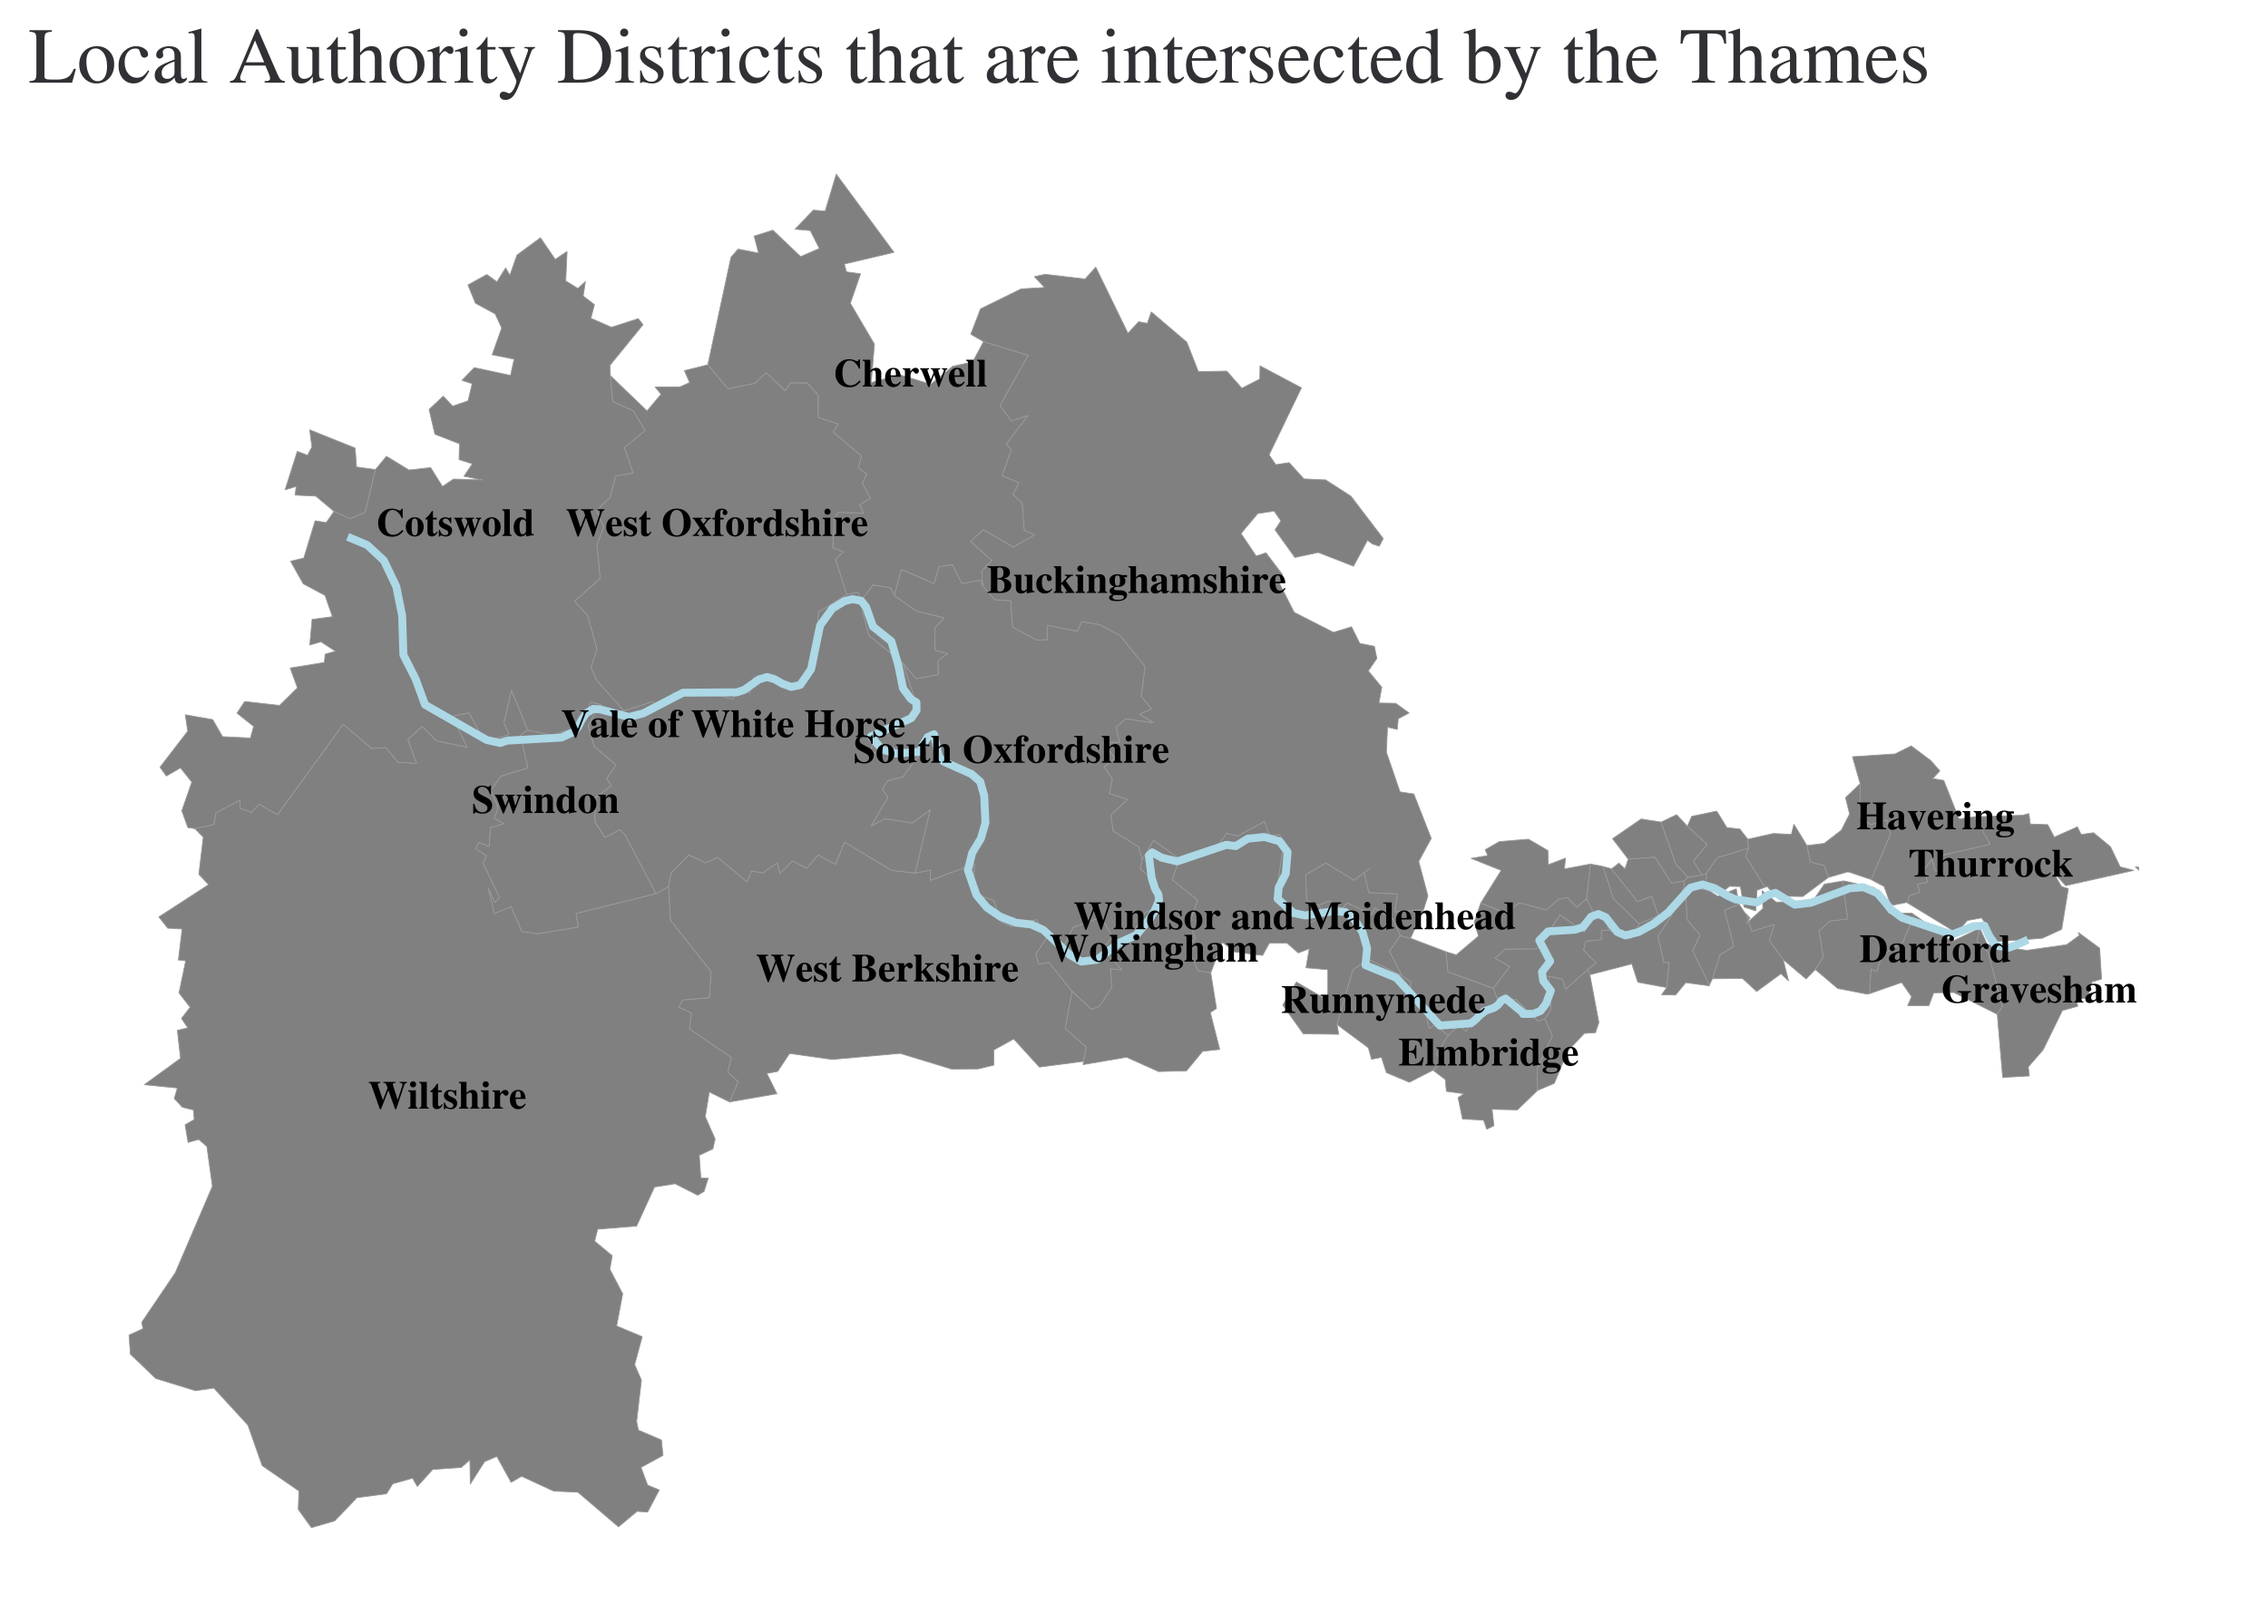 <?xml version="1.0" encoding="utf-8" standalone="no"?>
<!DOCTYPE svg PUBLIC "-//W3C//DTD SVG 1.1//EN"
  "http://www.w3.org/Graphics/SVG/1.1/DTD/svg11.dtd">
<!-- Created with matplotlib (https://matplotlib.org/) -->
<svg height="409.814pt" version="1.1" viewBox="0 0 572.4 409.814" width="572.4pt" xmlns="http://www.w3.org/2000/svg" xmlns:xlink="http://www.w3.org/1999/xlink">
 <defs>
  <style type="text/css">*{stroke-linecap:butt;stroke-linejoin:round;}</style>
 </defs>
 <g id="figure_1">
  <g id="patch_1">
   <path d="M 0 409.814 
L 572.4 409.814 
L 572.4 -0 
L 0 -0 
z
" style="fill:none;"/>
  </g>
  <g id="axes_1">
   <g id="PatchCollection_1">
    <path clip-path="url(#p89b07fe3da)" d="M 151.433 177.714 
L 148.487 183.126 
L 149.939 188.299 
L 155.507 193.062 
L 153.132 196.457 
L 154.307 198.288 
L 150.223 201.321 
L 150.163 207.434 
L 152.711 211.349 
L 156.436 209.362 
L 157.72 210.626 
L 165.597 225.544 
L 145.394 230.541 
L 145.989 233.974 
L 135.797 235.662 
L 131.711 235.119 
L 128.97 228.827 
L 124.776 230.566 
L 123.143 224.023 
L 124.876 227.76 
L 126.072 226.493 
L 121.925 217.898 
L 122.711 215.943 
L 119.954 214.197 
L 120.823 212.62 
L 123.417 213.597 
L 123.761 208.874 
L 127.131 207.877 
L 124.726 206.479 
L 125.711 203.832 
L 123.887 199.423 
L 126.388 195.858 
L 133.195 193.781 
L 131.351 185.481 
L 133.161 184.222 
L 139.203 185.538 
L 143.747 184.129 
L 146.602 182.841 
L 149.044 177.186 
L 151.433 177.714 
" style="fill:#808080;stroke:#999999;stroke-width:0.2;"/>
    <path clip-path="url(#p89b07fe3da)" d="M 539.719 218.794 
L 539.836 219.592 
L 538.902 218.806 
L 539.719 218.794 
" style="fill:#808080;stroke:#999999;stroke-width:0.2;"/>
    <path clip-path="url(#p89b07fe3da)" d="M 516.803 208.1 
L 518.475 211.249 
L 524.291 208.665 
L 525.251 210.578 
L 528.382 210.151 
L 532.678 213.719 
L 535.089 218.75 
L 538.526 219.652 
L 521.338 223.516 
L 518.007 219.803 
L 520.303 223.749 
L 522.021 224.278 
L 521.81 225.557 
L 520.33 234.531 
L 515.421 236.781 
L 504.213 237.606 
L 500.11 231.647 
L 497.334 232.159 
L 496.537 232.306 
L 493.787 235.407 
L 481.421 227.875 
L 481.779 226.11 
L 484.501 225.099 
L 483.854 223.111 
L 486.508 222.641 
L 485.586 219.495 
L 487.556 216.829 
L 488.495 219.81 
L 490.208 219.762 
L 490.374 215.773 
L 502.238 213.069 
L 498.367 206.129 
L 510.452 205.74 
L 512.048 205.306 
L 512.425 207.955 
L 516.803 208.1 
" style="fill:#808080;stroke:#999999;stroke-width:0.2;"/>
    <path clip-path="url(#p89b07fe3da)" d="M 230.945 220.32 
L 234.789 219.597 
L 234.815 222.165 
L 245.944 217.992 
L 245.74 225.443 
L 250.783 227.224 
L 252.765 232.753 
L 255.267 233.815 
L 261.604 232.032 
L 264.239 236.635 
L 261.434 240.814 
L 262.127 243.303 
L 264.77 242.901 
L 270.588 250.169 
L 268.843 259.537 
L 274.169 264.237 
L 273.452 267.843 
L 262.319 269.303 
L 255.841 262.201 
L 250.843 264.967 
L 250.831 268.8 
L 246.863 269.76 
L 240.177 269.8 
L 227.177 265.836 
L 210.022 267.375 
L 199.271 265.864 
L 196.276 270.393 
L 193.544 270.905 
L 196.101 276.015 
L 184.135 278.097 
L 186.297 272.978 
L 183.68 270.603 
L 184.555 266.862 
L 174.015 259.705 
L 174.447 255.671 
L 171.288 254.147 
L 172.312 252.339 
L 179.019 251.771 
L 179.434 245.203 
L 169.205 232.266 
L 168.735 223.682 
L 169.328 220.31 
L 173.852 215.718 
L 178.044 217.727 
L 181.168 216.399 
L 188.546 222.524 
L 189.625 219.753 
L 192.514 220.314 
L 196.186 217.729 
L 196.872 220.465 
L 199.96 217.243 
L 203.64 219.111 
L 206.472 215.73 
L 210.824 218.139 
L 213.151 212.535 
L 225.051 219.648 
L 230.945 220.32 
" style="fill:#808080;stroke:#999999;stroke-width:0.2;"/>
    <path clip-path="url(#p89b07fe3da)" d="M 279.515 240.806 
L 283.177 244.755 
L 280.257 244.516 
L 280.641 249.211 
L 277.479 253.987 
L 275.437 254.73 
L 270.588 250.169 
L 264.77 242.901 
L 262.127 243.303 
L 261.434 240.814 
L 264.239 236.635 
L 268.275 239.073 
L 270.847 234.016 
L 277.933 231.47 
L 280.851 236.475 
L 278.444 239.199 
L 279.515 240.806 
" style="fill:#808080;stroke:#999999;stroke-width:0.2;"/>
    <path clip-path="url(#p89b07fe3da)" d="M 359.268 229.587 
L 355.989 236.785 
L 353.424 236.181 
L 351.599 231.963 
L 346.983 229.147 
L 346.142 230.801 
L 339.992 227.863 
L 338.776 229.295 
L 335.465 227.36 
L 332.756 228.467 
L 329.767 227.33 
L 329.529 220.769 
L 334.588 217.762 
L 341.745 222.148 
L 345.621 219.199 
L 344.278 220.252 
L 345.487 225.257 
L 352.754 225.604 
L 352.003 230.112 
L 359.268 229.587 
" style="fill:#808080;stroke:#999999;stroke-width:0.2;"/>
    <path clip-path="url(#p89b07fe3da)" d="M 332.756 228.467 
L 335.465 227.36 
L 338.776 229.295 
L 339.992 227.863 
L 346.142 230.801 
L 346.983 229.147 
L 351.599 231.963 
L 353.424 236.181 
L 350.67 240.05 
L 353.905 246.274 
L 345.298 242.065 
L 341.471 244.745 
L 337.452 258.562 
L 337.873 261.021 
L 328.922 260.899 
L 323.749 253.648 
L 327.18 247.822 
L 335.102 252.452 
L 335.09 244.718 
L 329.604 244.226 
L 330.426 239.422 
L 327.66 240.489 
L 324.807 238 
L 320.358 238.027 
L 318.651 241.126 
L 311.651 240.247 
L 308.485 237.799 
L 305.572 245.517 
L 302.416 245.009 
L 299.593 239.224 
L 301.639 236.82 
L 300.253 232.809 
L 302.248 227.153 
L 295.814 222.003 
L 297.672 216.764 
L 306.295 214.784 
L 309.567 210.32 
L 312.443 210.921 
L 319.177 207.262 
L 320.356 210.834 
L 322.995 210.637 
L 323.952 212.958 
L 322.1 225.738 
L 331.109 232.717 
L 334.249 230.738 
L 332.756 228.467 
" style="fill:#808080;stroke:#999999;stroke-width:0.2;"/>
    <path clip-path="url(#p89b07fe3da)" d="M 297.672 216.764 
L 295.814 222.003 
L 302.248 227.153 
L 300.253 232.809 
L 301.639 236.82 
L 299.593 239.224 
L 302.416 245.009 
L 305.572 245.517 
L 307.03 254.509 
L 305.474 255.524 
L 307.839 264.84 
L 303.531 265.309 
L 299.459 270.239 
L 292.39 270.428 
L 284.333 266.807 
L 273.356 268.679 
L 273.452 267.843 
L 274.169 264.237 
L 268.843 259.537 
L 270.588 250.169 
L 275.437 254.73 
L 277.479 253.987 
L 280.641 249.211 
L 280.257 244.516 
L 283.177 244.755 
L 279.515 240.806 
L 284.264 238.39 
L 288.992 230.314 
L 293.068 228.304 
L 291.546 222.791 
L 287.731 219.175 
L 288.262 216.88 
L 291.17 212.022 
L 297.672 216.764 
" style="fill:#808080;stroke:#999999;stroke-width:0.2;"/>
    <path clip-path="url(#p89b07fe3da)" d="M 133.161 184.222 
L 131.351 185.481 
L 133.195 193.781 
L 126.388 195.858 
L 123.887 199.423 
L 125.711 203.832 
L 124.726 206.479 
L 127.131 207.877 
L 123.761 208.874 
L 123.417 213.597 
L 120.823 212.62 
L 119.954 214.197 
L 122.711 215.943 
L 121.925 217.898 
L 126.072 226.493 
L 124.876 227.76 
L 123.143 224.023 
L 124.776 230.566 
L 128.97 228.827 
L 131.711 235.119 
L 135.797 235.662 
L 145.989 233.974 
L 145.394 230.541 
L 165.597 225.544 
L 168.735 223.682 
L 169.205 232.266 
L 179.434 245.203 
L 179.019 251.771 
L 172.312 252.339 
L 171.288 254.147 
L 174.447 255.671 
L 174.015 259.705 
L 184.555 266.862 
L 183.68 270.603 
L 186.297 272.978 
L 184.135 278.097 
L 179.017 275.596 
L 178 281.804 
L 180.491 287.442 
L 179.931 289.922 
L 176.485 291.563 
L 176.882 297.252 
L 178.753 297.329 
L 177.687 300.677 
L 176.097 301.643 
L 170.398 298.741 
L 165.191 299.567 
L 160.672 309.418 
L 150.844 310.213 
L 150.086 313.222 
L 154.526 316.903 
L 153.922 320.314 
L 157.162 326.505 
L 155.634 334.621 
L 162.09 337.337 
L 160.184 344.364 
L 161.886 348.301 
L 160.671 358.747 
L 161.133 360.913 
L 166.943 363.406 
L 167.326 367.3 
L 161.794 370.318 
L 163.442 374.779 
L 166.391 376.011 
L 163.458 381.589 
L 160.779 381.414 
L 156.097 385.329 
L 145.858 376.59 
L 139.736 376.302 
L 131.646 372.563 
L 128.992 374.095 
L 125.39 367.553 
L 122.303 368.882 
L 118.689 374.53 
L 118.591 368.428 
L 116.438 370.328 
L 109.203 370.847 
L 105.326 375.14 
L 104.113 373.044 
L 99.119 374.461 
L 97.566 376.978 
L 90.082 377.966 
L 84.488 383.811 
L 78.591 385.535 
L 75.274 380.915 
L 75.441 376.274 
L 66.164 369.877 
L 62.56 359.655 
L 53.968 350.3 
L 49.338 350.964 
L 39.3 347.875 
L 32.891 341.727 
L 32.564 336.915 
L 36.078 335.315 
L 35.776 333.688 
L 44.234 321.201 
L 53.599 299.37 
L 52.207 289.341 
L 50.159 287.554 
L 47.46 288.313 
L 46.71 283.851 
L 49.007 282.523 
L 48.816 280.118 
L 46.025 279.44 
L 43.967 277.215 
L 44.766 274.587 
L 36.402 273.742 
L 45.556 267.089 
L 44.759 260.028 
L 47.373 259.386 
L 45.805 257.015 
L 47.964 254.188 
L 45.176 250.575 
L 46.861 242.486 
L 45.013 242.271 
L 45.963 234.452 
L 42.316 234.235 
L 40.083 231.4 
L 52.629 223.263 
L 50.184 220.637 
L 51.296 211.264 
L 49.174 209.112 
L 53.944 208.065 
L 54.519 205.084 
L 60.508 201.954 
L 60.654 204.032 
L 63.523 205 
L 65.355 202.902 
L 70.029 205.618 
L 86.607 182.754 
L 93.813 188.871 
L 97.331 188.635 
L 100.45 192.334 
L 105.1 192.647 
L 102.922 186.6 
L 106.561 183.319 
L 110.232 186.988 
L 117.917 188.552 
L 114.019 180.727 
L 118.372 179.911 
L 122.442 187.236 
L 128.443 185.338 
L 127.167 182.431 
L 129.092 174.157 
L 133.161 184.222 
" style="fill:#808080;stroke:#999999;stroke-width:0.2;"/>
    <path clip-path="url(#p89b07fe3da)" d="M 290.567 78.711 
L 299.548 86.367 
L 302.451 93.782 
L 309.622 93.653 
L 313.418 97.964 
L 317.931 95.652 
L 318.015 92.321 
L 328.471 97.871 
L 320.302 114.783 
L 321.977 117.254 
L 325.371 116.746 
L 329.068 120.85 
L 334.577 121.111 
L 340.96 125.217 
L 349.105 135.908 
L 348.103 137.85 
L 346.367 137.273 
L 345.135 136.357 
L 341.604 142.89 
L 332.703 139.423 
L 326.807 140.688 
L 321.797 133.721 
L 323.256 131.428 
L 321.55 128.977 
L 317.438 129.605 
L 313.211 134.634 
L 317.041 140.313 
L 319.508 139.498 
L 323.74 145.098 
L 322.95 147.301 
L 326.632 154.534 
L 336.543 159.574 
L 341.113 158.178 
L 343.186 162.362 
L 346.877 163.112 
L 347.497 166.161 
L 345.343 169.316 
L 348.751 173.449 
L 348.018 177.409 
L 352.254 177.48 
L 355.627 179.931 
L 352.901 181.389 
L 352.647 184.085 
L 350.187 183.514 
L 349.902 189.817 
L 353.345 199.842 
L 356.828 200.372 
L 361.226 211.576 
L 358.066 217.398 
L 360.39 226.111 
L 359.268 229.587 
L 352.003 230.112 
L 352.754 225.604 
L 345.487 225.257 
L 344.278 220.252 
L 345.621 219.199 
L 341.745 222.148 
L 334.588 217.762 
L 329.529 220.769 
L 329.767 227.33 
L 332.756 228.467 
L 334.249 230.738 
L 331.109 232.717 
L 322.1 225.738 
L 323.952 212.958 
L 322.995 210.637 
L 320.356 210.834 
L 319.177 207.262 
L 312.443 210.921 
L 309.567 210.32 
L 306.295 214.784 
L 297.672 216.764 
L 291.17 212.022 
L 288.262 216.88 
L 287.377 213.764 
L 280.904 209.69 
L 280.337 205.678 
L 284.563 201.753 
L 279.991 200.266 
L 280.72 196.615 
L 278.687 193.587 
L 281.335 191.377 
L 278.479 187.502 
L 282.547 187.247 
L 281.632 183.518 
L 284.111 181.381 
L 291.066 182.396 
L 287.532 180.214 
L 290.633 178.922 
L 288.005 175.712 
L 289 168.251 
L 282.702 160.404 
L 277.54 157.65 
L 273.009 156.919 
L 271.947 159.328 
L 264.372 157.822 
L 264.307 161.437 
L 261.707 161.563 
L 255.542 158.309 
L 255.045 151.633 
L 251.043 151.373 
L 248.03 147.91 
L 247.752 144.196 
L 250.275 141.435 
L 244.935 136.652 
L 248.194 133.643 
L 255.701 138.036 
L 261.074 135.023 
L 258.493 133.854 
L 257.945 127.01 
L 255.68 124.799 
L 257.131 121.844 
L 252.874 120.036 
L 255.235 113.514 
L 253.954 112.018 
L 259.389 104.891 
L 255.212 106.225 
L 252.37 102.338 
L 259.449 89.695 
L 248.226 86.219 
L 245.008 84.357 
L 247.455 77.941 
L 257.693 72.909 
L 263.6 72.553 
L 261.045 69.805 
L 263.788 69.219 
L 273.858 70.41 
L 276.553 67.41 
L 284.68 84.108 
L 287.373 81.184 
L 289.555 81.594 
L 290.567 78.711 
" style="fill:#808080;stroke:#999999;stroke-width:0.2;"/>
    <path clip-path="url(#p89b07fe3da)" d="M 94.755 118.503 
L 92.159 129.275 
L 88.356 130.93 
L 84.304 129.063 
L 79.69 125.2 
L 74.473 124.953 
L 74.747 122.773 
L 71.947 123.613 
L 75.023 113.908 
L 77.618 114.885 
L 78.719 112.793 
L 78.154 108.465 
L 89.632 113.069 
L 89.981 117.846 
L 94.755 118.503 
" style="fill:#808080;stroke:#999999;stroke-width:0.2;"/>
    <path clip-path="url(#p89b07fe3da)" d="M 154.051 94.796 
L 154.637 101.34 
L 159.822 103.644 
L 162.828 108.639 
L 157.621 112.955 
L 159.805 119.376 
L 155.393 120.143 
L 153.958 125.6 
L 150.563 128.821 
L 152.391 133.048 
L 150.67 137.476 
L 151.49 145.965 
L 145.021 151.785 
L 148.283 155.292 
L 150.687 163.841 
L 149.174 168.405 
L 150.55 171.603 
L 157.471 179.366 
L 153.975 180.399 
L 151.433 177.714 
L 149.044 177.186 
L 146.602 182.841 
L 143.747 184.129 
L 139.203 185.538 
L 133.161 184.222 
L 129.092 174.157 
L 127.167 182.431 
L 128.443 185.338 
L 122.442 187.236 
L 118.372 179.911 
L 114.019 180.727 
L 117.917 188.552 
L 110.232 186.988 
L 106.561 183.319 
L 102.922 186.6 
L 105.1 192.647 
L 100.45 192.334 
L 97.331 188.635 
L 93.813 188.871 
L 86.607 182.754 
L 70.029 205.618 
L 65.355 202.902 
L 63.523 205 
L 60.654 204.032 
L 60.508 201.954 
L 54.519 205.084 
L 53.944 208.065 
L 49.174 209.112 
L 47.406 208.847 
L 45.878 204.61 
L 48.407 197.39 
L 45.553 193.787 
L 41.974 195.851 
L 40.377 193.605 
L 47.379 184.525 
L 46.75 180.376 
L 53.698 181.598 
L 56.168 185.906 
L 63.208 186.25 
L 64.006 183.314 
L 59.805 179.972 
L 61.757 177.024 
L 70.545 178.021 
L 75.064 173.572 
L 73.235 168.582 
L 81.855 167.173 
L 82.061 165.083 
L 84.639 164.348 
L 81.006 161.965 
L 78.175 162.786 
L 78.761 156.307 
L 83.896 155.626 
L 82.027 150.27 
L 76.529 147.333 
L 73.322 141.623 
L 76.668 140.828 
L 79.528 131.418 
L 82.337 131.878 
L 84.304 129.063 
L 88.356 130.93 
L 92.159 129.275 
L 94.755 118.503 
L 97.522 115.143 
L 103.209 118.615 
L 108.691 118.004 
L 111.671 122.767 
L 114.453 120.895 
L 121.768 121.125 
L 117.088 120.197 
L 119.209 117.049 
L 115.852 115.99 
L 115.959 112.001 
L 109.754 109.585 
L 108.288 103.332 
L 111.855 99.965 
L 114.245 102.488 
L 118.131 101.151 
L 119.162 96.83 
L 116.585 95.992 
L 119.688 92.768 
L 128.843 94.738 
L 129.749 90.65 
L 124.21 89.518 
L 126.607 82.779 
L 124.954 79.215 
L 119.987 76.525 
L 118.096 71.908 
L 122.865 69.269 
L 125.423 71.118 
L 127.615 67.591 
L 128.686 69.445 
L 130.467 64.367 
L 136.401 59.985 
L 140.132 65.447 
L 143.123 63.44 
L 142.788 70.891 
L 145.84 72.779 
L 147.761 71.036 
L 147.19 74.691 
L 150.036 76.875 
L 149.132 80.309 
L 154.32 82.587 
L 161.092 80.405 
L 162.284 81.945 
L 153.967 92.167 
L 154.051 94.796 
" style="fill:#808080;stroke:#999999;stroke-width:0.2;"/>
    <path clip-path="url(#p89b07fe3da)" d="M 499.641 234.244 
L 498.952 237.574 
L 501.766 240.343 
L 505.394 254.008 
L 504.069 255.966 
L 493.113 250.476 
L 488.03 250.562 
L 486.825 253.782 
L 481.46 253.793 
L 482.439 251.53 
L 479.928 247.944 
L 471.843 250.769 
L 472.174 244.576 
L 473.666 245.171 
L 475.03 241.041 
L 480.25 237.793 
L 483.146 230.878 
L 492.645 237.596 
L 497.334 235.349 
L 499.641 234.244 
" style="fill:#808080;stroke:#999999;stroke-width:0.2;"/>
    <path clip-path="url(#p89b07fe3da)" d="M 524.479 235.278 
L 529.915 239.283 
L 530.402 247.068 
L 527.968 247.814 
L 526.806 251.94 
L 524.045 252.028 
L 524.366 253.954 
L 520.524 255.015 
L 515.643 264.964 
L 511.908 269.252 
L 512.176 271.527 
L 505.439 271.917 
L 504.069 255.966 
L 505.394 254.008 
L 501.766 240.343 
L 498.952 237.574 
L 499.641 234.244 
L 499.667 234.231 
L 501.517 238.276 
L 511.455 239.836 
L 521.567 238.409 
L 524.807 236.039 
L 524.479 235.278 
" style="fill:#808080;stroke:#999999;stroke-width:0.2;"/>
    <path clip-path="url(#p89b07fe3da)" d="M 248.226 86.219 
L 259.449 89.695 
L 252.37 102.338 
L 255.212 106.225 
L 259.389 104.891 
L 253.954 112.018 
L 255.235 113.514 
L 252.874 120.036 
L 257.131 121.844 
L 255.68 124.799 
L 257.945 127.01 
L 258.493 133.854 
L 261.074 135.023 
L 255.701 138.036 
L 248.194 133.643 
L 244.935 136.652 
L 250.275 141.435 
L 247.752 144.196 
L 248.03 147.91 
L 247.446 146.433 
L 242.744 147.288 
L 240.384 142.535 
L 236.949 143.032 
L 235.752 147.267 
L 227.513 143.73 
L 225.724 150.3 
L 224.772 148.355 
L 220.347 147.629 
L 217.074 151.929 
L 216.676 149.469 
L 213.68 150.044 
L 210.833 141.117 
L 212.828 139.241 
L 210.175 138.271 
L 210.597 131.02 
L 211.476 129.254 
L 217.909 129.578 
L 216.961 127.352 
L 219.682 125.731 
L 217.62 121.971 
L 218.746 119.65 
L 216.599 118.017 
L 217.394 115.07 
L 210.264 109.073 
L 211.536 107.041 
L 206.456 105.351 
L 206.487 99.729 
L 203.718 96.658 
L 199.491 96.629 
L 198.167 98.636 
L 193.359 94.078 
L 190.503 96.755 
L 183.697 98.135 
L 178.636 92.051 
L 184.473 64.935 
L 186.262 62.861 
L 191.44 63.861 
L 190.331 59.58 
L 195.057 58.083 
L 202.057 64.746 
L 206.784 62.707 
L 204.501 58.204 
L 200.643 57.838 
L 205.262 53.028 
L 208.256 53.264 
L 211.054 43.939 
L 225.628 63.683 
L 213.106 66.634 
L 213.641 68.608 
L 217.193 69.094 
L 214.616 76.537 
L 220.693 86.844 
L 219.888 96.534 
L 227.062 94.581 
L 234.896 96.968 
L 240.429 92.449 
L 245.493 91.307 
L 248.226 86.219 
" style="fill:#808080;stroke:#999999;stroke-width:0.2;"/>
    <path clip-path="url(#p89b07fe3da)" d="M 225.724 150.3 
L 231.28 154.212 
L 238.323 155.918 
L 235.899 158.51 
L 236.03 164.122 
L 239.188 164.937 
L 236.695 166.759 
L 236.86 170.238 
L 231.207 171.297 
L 227.872 167.38 
L 219.245 160.341 
L 217.074 151.929 
L 220.347 147.629 
L 224.772 148.355 
L 225.724 150.3 
" style="fill:#808080;stroke:#999999;stroke-width:0.2;"/>
    <path clip-path="url(#p89b07fe3da)" d="M 248.03 147.91 
L 251.043 151.373 
L 255.045 151.633 
L 255.542 158.309 
L 261.707 161.563 
L 264.307 161.437 
L 264.372 157.822 
L 271.947 159.328 
L 273.009 156.919 
L 277.54 157.65 
L 282.702 160.404 
L 289 168.251 
L 288.005 175.712 
L 290.633 178.922 
L 287.532 180.214 
L 291.066 182.396 
L 284.111 181.381 
L 281.632 183.518 
L 282.547 187.247 
L 278.479 187.502 
L 281.335 191.377 
L 278.687 193.587 
L 280.72 196.615 
L 279.991 200.266 
L 284.563 201.753 
L 280.337 205.678 
L 280.904 209.69 
L 287.377 213.764 
L 288.262 216.88 
L 287.731 219.175 
L 291.546 222.791 
L 293.068 228.304 
L 288.992 230.314 
L 284.264 238.39 
L 279.515 240.806 
L 278.444 239.199 
L 280.851 236.475 
L 277.933 231.47 
L 270.847 234.016 
L 268.275 239.073 
L 264.239 236.635 
L 261.604 232.032 
L 255.267 233.815 
L 252.765 232.753 
L 250.783 227.224 
L 245.74 225.443 
L 245.944 217.992 
L 234.815 222.165 
L 234.789 219.597 
L 230.945 220.32 
L 234.757 204.394 
L 230.245 207.735 
L 223.42 206.621 
L 219.802 208.518 
L 224.1 201.267 
L 222.653 199.084 
L 224.002 197.048 
L 227.864 195.997 
L 231.973 190.558 
L 224.314 188.345 
L 221.308 190.346 
L 219.746 189.277 
L 221.656 183.195 
L 226.529 183.722 
L 230.528 181.032 
L 231.302 177.623 
L 227.872 167.38 
L 231.207 171.297 
L 236.86 170.238 
L 236.695 166.759 
L 239.188 164.937 
L 236.03 164.122 
L 235.899 158.51 
L 238.323 155.918 
L 231.28 154.212 
L 225.724 150.3 
L 227.513 143.73 
L 235.752 147.267 
L 236.949 143.032 
L 240.384 142.535 
L 242.744 147.288 
L 247.446 146.433 
L 248.03 147.91 
" style="fill:#808080;stroke:#999999;stroke-width:0.2;"/>
    <path clip-path="url(#p89b07fe3da)" d="M 217.074 151.929 
L 219.245 160.341 
L 227.872 167.38 
L 231.302 177.623 
L 230.528 181.032 
L 226.529 183.722 
L 221.656 183.195 
L 219.746 189.277 
L 221.308 190.346 
L 224.314 188.345 
L 231.973 190.558 
L 227.864 195.997 
L 224.002 197.048 
L 222.653 199.084 
L 224.1 201.267 
L 219.802 208.518 
L 223.42 206.621 
L 230.245 207.735 
L 234.757 204.394 
L 230.945 220.32 
L 225.051 219.648 
L 213.151 212.535 
L 210.824 218.139 
L 206.472 215.73 
L 203.64 219.111 
L 199.96 217.243 
L 196.872 220.465 
L 196.186 217.729 
L 192.514 220.314 
L 189.625 219.753 
L 188.546 222.524 
L 181.168 216.399 
L 178.044 217.727 
L 173.852 215.718 
L 169.328 220.31 
L 168.735 223.682 
L 165.597 225.544 
L 157.72 210.626 
L 156.436 209.362 
L 152.711 211.349 
L 150.163 207.434 
L 150.223 201.321 
L 154.307 198.288 
L 153.132 196.457 
L 155.507 193.062 
L 149.939 188.299 
L 148.487 183.126 
L 151.433 177.714 
L 153.975 180.399 
L 157.471 179.366 
L 164.774 177.051 
L 166.077 178.256 
L 170.028 174.838 
L 175.299 173.928 
L 184.899 176.436 
L 186.756 173.681 
L 189.273 174.839 
L 190.205 171.02 
L 201.84 172.883 
L 205.817 167.986 
L 206.553 154.494 
L 213.68 150.044 
L 216.676 149.469 
L 217.074 151.929 
" style="fill:#808080;stroke:#999999;stroke-width:0.2;"/>
    <path clip-path="url(#p89b07fe3da)" d="M 213.68 150.044 
L 206.553 154.494 
L 205.817 167.986 
L 201.84 172.883 
L 190.205 171.02 
L 189.273 174.839 
L 186.756 173.681 
L 184.899 176.436 
L 175.299 173.928 
L 170.028 174.838 
L 166.077 178.256 
L 164.774 177.051 
L 157.471 179.366 
L 150.55 171.603 
L 149.174 168.405 
L 150.687 163.841 
L 148.283 155.292 
L 145.021 151.785 
L 151.49 145.965 
L 150.67 137.476 
L 152.391 133.048 
L 150.563 128.821 
L 153.958 125.6 
L 155.393 120.143 
L 159.805 119.376 
L 157.621 112.955 
L 162.828 108.639 
L 159.822 103.644 
L 154.637 101.34 
L 154.051 94.796 
L 163.293 103.695 
L 166.836 99.481 
L 165.334 97.679 
L 171.663 97.615 
L 174.044 96.536 
L 172.726 93.534 
L 178.636 92.051 
L 183.697 98.135 
L 190.503 96.755 
L 193.359 94.078 
L 198.167 98.636 
L 199.491 96.629 
L 203.718 96.658 
L 206.487 99.729 
L 206.456 105.351 
L 211.536 107.041 
L 210.264 109.073 
L 217.394 115.07 
L 216.599 118.017 
L 218.746 119.65 
L 217.62 121.971 
L 219.682 125.731 
L 216.961 127.352 
L 217.909 129.578 
L 211.476 129.254 
L 210.597 131.02 
L 210.175 138.271 
L 212.828 139.241 
L 210.833 141.117 
L 213.68 150.044 
" style="fill:#808080;stroke:#999999;stroke-width:0.2;"/>
    <path clip-path="url(#p89b07fe3da)" d="M 389.899 257.109 
L 391.799 261.327 
L 387.952 269.772 
L 388.05 275.183 
L 382.977 280.096 
L 376.575 279.955 
L 377.048 284.091 
L 375.216 284.983 
L 374.431 282.699 
L 369.106 282.391 
L 367.988 276.981 
L 369.459 276.028 
L 365.047 275.42 
L 364.757 272.455 
L 361.651 270.082 
L 364.085 268.019 
L 362.557 265.955 
L 365.511 261.298 
L 368.141 258.662 
L 369.987 260.249 
L 373.81 254.403 
L 378.359 253.221 
L 382.559 252.189 
L 388.146 257.659 
L 389.899 257.109 
" style="fill:#808080;stroke:#999999;stroke-width:0.2;"/>
    <path clip-path="url(#p89b07fe3da)" d="M 353.905 246.274 
L 356.092 247.768 
L 355.808 251.277 
L 359.19 252.696 
L 360.718 259.554 
L 362.119 258.65 
L 365.511 261.298 
L 362.557 265.955 
L 364.085 268.019 
L 361.651 270.082 
L 355.693 273.132 
L 349.894 270.693 
L 348.651 266.837 
L 346.148 267.332 
L 345.336 264.424 
L 337.452 258.562 
L 341.471 244.745 
L 345.298 242.065 
L 353.905 246.274 
" style="fill:#808080;stroke:#999999;stroke-width:0.2;"/>
    <path clip-path="url(#p89b07fe3da)" d="M 355.989 236.785 
L 364.952 240.189 
L 365.439 245.254 
L 376.886 249.412 
L 378.359 253.221 
L 373.81 254.403 
L 369.987 260.249 
L 368.141 258.662 
L 365.511 261.298 
L 362.119 258.65 
L 360.718 259.554 
L 359.19 252.696 
L 355.808 251.277 
L 356.092 247.768 
L 353.905 246.274 
L 350.67 240.05 
L 353.424 236.181 
L 355.989 236.785 
" style="fill:#808080;stroke:#999999;stroke-width:0.2;"/>
    <path clip-path="url(#p89b07fe3da)" d="M 430.49 224.537 
L 425.425 223.831 
L 425.031 223.869 
L 424.97 222.32 
L 426.038 221.394 
L 429.513 220.804 
L 430.67 220.449 
L 430.49 224.537 
" style="fill:#808080;stroke:#999999;stroke-width:0.2;"/>
    <path clip-path="url(#p89b07fe3da)" d="M 472.248 222.004 
L 472.004 221.876 
L 466.402 220.003 
L 461.441 221.434 
L 460.395 218.466 
L 456.914 217.567 
L 456.033 213.375 
L 460.393 212.842 
L 464.712 209.506 
L 466.797 205.413 
L 465.774 201.286 
L 469.463 197.763 
L 469.449 206.18 
L 472.146 208.104 
L 476.16 206.897 
L 477.143 210.456 
L 472.248 222.004 
" style="fill:#808080;stroke:#999999;stroke-width:0.2;"/>
    <path clip-path="url(#p89b07fe3da)" d="M 472.722 223.938 
L 473.863 225.42 
L 473.937 225.557 
L 476.591 230.446 
L 482.513 230.43 
L 483.146 230.878 
L 480.25 237.793 
L 475.03 241.041 
L 473.666 245.171 
L 472.174 244.576 
L 471.843 250.769 
L 471.137 250.868 
L 463.796 249.454 
L 458.137 244.671 
L 460.15 241.463 
L 459.074 234.978 
L 461.777 232.442 
L 466.282 231.923 
L 465.044 222.344 
L 465.314 222.298 
L 472.722 223.938 
" style="fill:#808080;stroke:#999999;stroke-width:0.2;"/>
    <path clip-path="url(#p89b07fe3da)" d="M 419.227 207.469 
L 422.947 218.072 
L 426.038 221.394 
L 424.97 222.32 
L 421.893 222.919 
L 417.663 216.321 
L 410.929 216.829 
L 406.973 211.656 
L 414.195 206.672 
L 419.227 207.469 
" style="fill:#808080;stroke:#999999;stroke-width:0.2;"/>
    <path clip-path="url(#p89b07fe3da)" d="M 401.424 218.052 
L 400.458 226.809 
L 397.961 228.961 
L 395.624 226.526 
L 393.329 226.939 
L 390.277 229.684 
L 383.497 227.848 
L 379.856 230.337 
L 373.698 227.909 
L 378.864 219.666 
L 371.273 216.621 
L 375.46 215.911 
L 374.833 214.434 
L 378.415 212.38 
L 385.753 211.775 
L 390.656 214.641 
L 390.787 218.205 
L 395.097 216.554 
L 394.85 219.275 
L 401.424 218.052 
" style="fill:#808080;stroke:#999999;stroke-width:0.2;"/>
    <path clip-path="url(#p89b07fe3da)" d="M 441.666 231.622 
L 441.251 232.258 
L 440.782 230.734 
L 441.666 231.622 
" style="fill:#808080;stroke:#999999;stroke-width:0.2;"/>
    <path clip-path="url(#p89b07fe3da)" d="M 443.111 229.718 
L 443.102 229.861 
L 442.728 229.74 
L 443.111 229.718 
" style="fill:#808080;stroke:#999999;stroke-width:0.2;"/>
    <path clip-path="url(#p89b07fe3da)" d="M 465.044 222.344 
L 466.282 231.923 
L 461.777 232.442 
L 459.074 234.978 
L 460.15 241.463 
L 458.137 244.671 
L 455.823 247.048 
L 450.051 242.187 
L 446.533 237.349 
L 447.816 233.288 
L 442.111 235.057 
L 441.329 232.514 
L 444.92 229.272 
L 444.734 225.557 
L 444.701 224.892 
L 444.805 224.854 
L 445.677 225.557 
L 447.202 226.785 
L 448.289 227.662 
L 454.632 227.458 
L 457.861 226.848 
L 458.754 225.557 
L 460.225 223.43 
L 460.693 223.073 
L 465.044 222.344 
" style="fill:#808080;stroke:#999999;stroke-width:0.2;"/>
    <path clip-path="url(#p89b07fe3da)" d="M 441.112 211.784 
L 441.283 214.08 
L 433.365 216.467 
L 430.67 220.449 
L 429.513 220.804 
L 427.369 217.33 
L 430.82 213.101 
L 425.864 208.509 
L 426.952 206.011 
L 433.275 204.683 
L 435.833 208.853 
L 439.092 209.204 
L 441.112 211.784 
" style="fill:#808080;stroke:#999999;stroke-width:0.2;"/>
    <path clip-path="url(#p89b07fe3da)" d="M 404.542 218.652 
L 407.223 226.81 
L 413.722 233.147 
L 411.589 236.9 
L 406.101 234.787 
L 404.564 230.474 
L 402.231 230.541 
L 400.458 226.809 
L 401.424 218.052 
L 404.542 218.652 
" style="fill:#808080;stroke:#999999;stroke-width:0.2;"/>
    <path clip-path="url(#p89b07fe3da)" d="M 473.104 224.023 
L 473.863 225.42 
L 472.722 223.938 
L 473.104 224.023 
" style="fill:#808080;stroke:#999999;stroke-width:0.2;"/>
    <path clip-path="url(#p89b07fe3da)" d="M 490.578 196.955 
L 494.429 206.677 
L 498.367 206.129 
L 502.238 213.069 
L 490.374 215.773 
L 490.208 219.762 
L 488.495 219.81 
L 487.556 216.829 
L 485.586 219.495 
L 486.508 222.641 
L 483.854 223.111 
L 484.501 225.099 
L 481.779 226.11 
L 481.421 227.875 
L 481.205 227.743 
L 477.237 228.522 
L 476.166 225.557 
L 475.501 223.716 
L 472.248 222.004 
L 477.143 210.456 
L 476.16 206.897 
L 472.146 208.104 
L 469.449 206.18 
L 469.463 197.763 
L 467.522 190.963 
L 478.29 190.256 
L 482.357 188.235 
L 487.352 191.979 
L 489.58 194.546 
L 487.806 196.476 
L 490.578 196.955 
" style="fill:#808080;stroke:#999999;stroke-width:0.2;"/>
    <path clip-path="url(#p89b07fe3da)" d="M 400.458 226.809 
L 402.231 230.541 
L 399.884 235.25 
L 393.755 230.911 
L 387.885 239.489 
L 379.856 239.541 
L 377.33 241.837 
L 381.035 243.935 
L 376.886 249.412 
L 365.439 245.254 
L 364.952 240.189 
L 367.53 240.975 
L 373.145 236.226 
L 372.062 232.739 
L 373.698 227.909 
L 379.856 230.337 
L 383.497 227.848 
L 390.277 229.684 
L 393.329 226.939 
L 395.624 226.526 
L 397.961 228.961 
L 400.458 226.809 
" style="fill:#808080;stroke:#999999;stroke-width:0.2;"/>
    <path clip-path="url(#p89b07fe3da)" d="M 425.864 208.509 
L 430.82 213.101 
L 427.369 217.33 
L 429.513 220.804 
L 426.038 221.394 
L 422.947 218.072 
L 419.227 207.469 
L 423.153 205.584 
L 425.864 208.509 
" style="fill:#808080;stroke:#999999;stroke-width:0.2;"/>
    <path clip-path="url(#p89b07fe3da)" d="M 406.718 219.268 
L 413.273 227.517 
L 416.907 226.182 
L 418.536 231.072 
L 413.722 233.147 
L 407.223 226.81 
L 404.542 218.652 
L 406.718 219.268 
" style="fill:#808080;stroke:#999999;stroke-width:0.2;"/>
    <path clip-path="url(#p89b07fe3da)" d="M 401.256 245.996 
L 403.531 258.014 
L 402.662 260.612 
L 399.853 260.8 
L 395.716 265.178 
L 392.282 273.392 
L 388.05 275.183 
L 387.952 269.772 
L 391.799 261.327 
L 389.899 257.109 
L 391.4 254.773 
L 390.88 246.337 
L 394.392 247.153 
L 395.156 249.591 
L 400.706 244.69 
L 401.256 245.996 
" style="fill:#808080;stroke:#999999;stroke-width:0.2;"/>
    <path clip-path="url(#p89b07fe3da)" d="M 431.45 248.574 
L 431.409 248.779 
L 425.446 247.994 
L 422.894 251.107 
L 419.344 251.043 
L 420.642 249.227 
L 421.26 242.877 
L 419.916 242.949 
L 418.423 236.286 
L 422.066 230.607 
L 425.031 223.869 
L 425.425 223.831 
L 425.803 232.069 
L 429.072 235.956 
L 427.199 239.949 
L 431.45 248.574 
" style="fill:#808080;stroke:#999999;stroke-width:0.2;"/>
    <path clip-path="url(#p89b07fe3da)" d="M 440.782 230.734 
L 441.251 232.258 
L 440.73 233.055 
L 441.329 232.514 
L 442.111 235.057 
L 447.816 233.288 
L 446.533 237.349 
L 450.051 242.187 
L 451.402 247.529 
L 449.466 245.755 
L 443.35 250.216 
L 439.79 246.936 
L 432.173 246.991 
L 434.123 240.922 
L 437.58 238.816 
L 435.189 229.694 
L 438.924 228.189 
L 440.279 230.228 
L 440.782 230.734 
" style="fill:#808080;stroke:#999999;stroke-width:0.2;"/>
    <path clip-path="url(#p89b07fe3da)" d="M 460.693 223.073 
L 460.225 223.43 
L 460.443 223.115 
L 460.693 223.073 
" style="fill:#808080;stroke:#999999;stroke-width:0.2;"/>
    <path clip-path="url(#p89b07fe3da)" d="M 452.748 207.991 
L 456.033 213.375 
L 456.914 217.567 
L 460.395 218.466 
L 461.441 221.434 
L 455.928 225.557 
L 455.008 226.245 
L 448.017 226.144 
L 447.535 225.557 
L 447.202 225.15 
L 446.024 223.713 
L 445.841 223.781 
L 445.424 223.937 
L 440.538 216.003 
L 441.283 214.08 
L 441.112 211.784 
L 447.619 210.336 
L 452.112 210.573 
L 452.748 207.991 
" style="fill:#808080;stroke:#999999;stroke-width:0.2;"/>
    <path clip-path="url(#p89b07fe3da)" d="M 406.101 234.787 
L 404.185 234.783 
L 404.146 237.166 
L 400.166 237.578 
L 399.71 239.787 
L 402.839 243.013 
L 400.706 244.69 
L 395.156 249.591 
L 394.392 247.153 
L 390.88 246.337 
L 391.4 254.773 
L 389.899 257.109 
L 388.146 257.659 
L 382.559 252.189 
L 378.359 253.221 
L 376.886 249.412 
L 381.035 243.935 
L 377.33 241.837 
L 379.856 239.541 
L 387.885 239.489 
L 393.755 230.911 
L 399.884 235.25 
L 402.231 230.541 
L 404.564 230.474 
L 406.101 234.787 
" style="fill:#808080;stroke:#999999;stroke-width:0.2;"/>
    <path clip-path="url(#p89b07fe3da)" d="M 430.49 224.537 
L 431.757 225.018 
L 432.573 225.557 
L 433.532 226.189 
L 435.096 225.557 
L 438.193 224.303 
L 438.425 225.557 
L 438.909 228.167 
L 438.924 228.189 
L 435.189 229.694 
L 437.58 238.816 
L 434.123 240.922 
L 432.173 246.991 
L 431.45 248.574 
L 427.199 239.949 
L 429.072 235.956 
L 425.803 232.069 
L 425.425 223.831 
L 430.49 224.537 
" style="fill:#808080;stroke:#999999;stroke-width:0.2;"/>
    <path clip-path="url(#p89b07fe3da)" d="M 444.805 224.854 
L 444.701 224.892 
L 444.695 224.766 
L 444.805 224.854 
" style="fill:#808080;stroke:#999999;stroke-width:0.2;"/>
    <path clip-path="url(#p89b07fe3da)" d="M 440.538 216.003 
L 445.424 223.937 
L 443.446 224.675 
L 443.387 225.557 
L 443.111 229.718 
L 442.728 229.74 
L 440.148 228.902 
L 439.552 225.557 
L 439.228 223.737 
L 436.505 223.674 
L 434.096 225.557 
L 434.083 225.566 
L 434.057 225.557 
L 430.624 224.271 
L 431.757 225.018 
L 430.49 224.537 
L 430.67 220.449 
L 433.365 216.467 
L 441.283 214.08 
L 440.538 216.003 
" style="fill:#808080;stroke:#999999;stroke-width:0.2;"/>
    <path clip-path="url(#p89b07fe3da)" d="M 420.642 249.227 
L 413.358 247.885 
L 411.833 243.255 
L 401.256 245.996 
L 400.706 244.69 
L 402.839 243.013 
L 399.71 239.787 
L 400.166 237.578 
L 404.146 237.166 
L 404.185 234.783 
L 406.101 234.787 
L 411.589 236.9 
L 413.722 233.147 
L 418.536 231.072 
L 422.066 230.607 
L 418.423 236.286 
L 419.916 242.949 
L 421.26 242.877 
L 420.642 249.227 
" style="fill:#808080;stroke:#999999;stroke-width:0.2;"/>
    <path clip-path="url(#p89b07fe3da)" d="M 424.97 222.32 
L 425.031 223.869 
L 422.066 230.607 
L 418.536 231.072 
L 416.907 226.182 
L 413.273 227.517 
L 406.718 219.268 
L 408.575 217.818 
L 410.118 219.263 
L 410.929 216.829 
L 417.663 216.321 
L 421.893 222.919 
L 424.97 222.32 
" style="fill:#808080;stroke:#999999;stroke-width:0.2;"/>
   </g>
   <g id="matplotlib.axis_1"/>
   <g id="matplotlib.axis_2"/>
   <g id="LineCollection_1">
    <path clip-path="url(#p89b07fe3da)" d="M 87.75 135.467 
L 92.696 137.556 
L 96.884 141.459 
L 100.022 148.038 
L 101.502 155.389 
L 101.801 165.257 
L 104.904 171.381 
L 107.264 177.846 
L 122.835 186.739 
L 126.223 187.503 
L 128.042 186.908 
L 141.649 186.141 
L 145.009 184.631 
L 145.907 183.448 
L 146.775 181.709 
L 147.932 180.003 
L 149.725 178.907 
L 151.503 179.024 
L 158.761 180.941 
L 162.367 180.016 
L 172.391 174.809 
L 185.953 174.721 
L 187.838 174.095 
L 191.554 171.447 
L 193.593 170.853 
L 195.486 171.417 
L 197.525 172.569 
L 199.702 173.357 
L 201.953 172.862 
L 204.696 168.891 
L 206.981 157.81 
L 210.055 153.586 
L 213.148 151.697 
L 215.142 151.202 
L 217.327 151.612 
L 218.58 153.177 
L 220.332 158.129 
L 224.96 161.838 
L 226.697 167.787 
L 227.9 173.708 
L 229.888 176.41 
L 231.294 177.28 
L 231.314 179.243 
L 230.01 181.23 
L 219.813 185.837 
L 222.619 189.134 
L 226.151 190.165 
L 232.442 189.69 
L 232.668 188.361 
L 234.096 186.031 
L 235.725 185.298 
L 236.974 191.036 
L 238.102 192.17 
L 245.199 195.356 
L 247.382 197.258 
L 248.399 200.809 
L 248.708 207.68 
L 247.539 211.642 
L 245.361 215.241 
L 244.273 219.599 
L 246.448 225.881 
L 249.077 229.026 
L 252.546 231.389 
L 256.432 232.861 
L 260.304 233.311 
L 263.34 234.69 
L 270.027 240.988 
L 272.907 242.673 
L 276.862 242.187 
L 282.598 237.861 
L 286.821 235.961 
L 290.201 231.803 
L 291.321 230.039 
L 292.524 227.229 
L 292.359 225.711 
L 291.502 224.25 
L 290.638 221.472 
L 289.96 215.934 
L 290.796 215.105 
L 293.151 216.441 
L 297.071 217.39 
L 309.523 213.205 
L 311.877 213.529 
L 314.9 211.65 
L 319.093 211.226 
L 322.96 212.315 
L 324.96 215.013 
L 324.507 220.479 
L 322.714 223.972 
L 322.454 226.824 
L 326.427 230.407 
L 329.413 231.033 
L 336.618 229.946 
L 339.512 230.164 
L 341.828 232.003 
L 343.874 235.254 
L 345.03 239.294 
L 344.617 243.568 
L 352.381 246.75 
L 363.399 258.825 
L 371.225 258.251 
L 372.411 257.306 
L 373.537 256.159 
L 374.961 255.061 
L 377.102 254.311 
L 378.08 253.608 
L 378.978 252.477 
L 379.989 252 
L 384.305 255.535 
L 384.377 255.885 
L 386.96 255.861 
L 388.803 255.115 
L 390.195 253.302 
L 391.397 250.006 
L 389.488 247.53 
L 389.16 245.291 
L 391.225 242.576 
L 388.495 237.328 
L 390.711 235.053 
L 397.519 234.622 
L 399.488 233.985 
L 401.607 231.313 
L 403.434 230.668 
L 405.267 231.497 
L 408.164 235.206 
L 410.212 236.064 
L 413.509 235.233 
L 417.382 233.105 
L 421.01 230.278 
L 426.644 224.027 
L 429.654 223.222 
L 432.737 224.14 
L 435.997 226.051 
L 437.955 226.952 
L 443.389 227.759 
L 446.214 225.865 
L 448.069 225.315 
L 452.956 228.312 
L 457.066 227.821 
L 466.837 224.17 
L 470.272 223.899 
L 473.802 225.396 
L 477.401 229.647 
L 480.068 231.611 
L 492.62 235.836 
L 498.071 233.735 
L 500.847 233.625 
L 502.157 236.49 
L 503.672 238.621 
L 506.967 239.174 
L 509.001 238.439 
L 511.81 237.133 
L 511.81 237.133 
" style="fill:none;stroke:#add8e6;stroke-width:2;"/>
   </g>
   <g id="text_1">
    <!-- Swindon -->
    <g transform="translate(119.083 205.156)scale(0.1 -0.1)">
     <defs>
      <path d="M 48.406 47.406 
L 45.594 47.406 
Q 43 55.906 38.594 60.406 
Q 33.203 66 26.297 66 
Q 21.203 66 18.25 63.25 
Q 15.297 60.5 15.297 56.094 
Q 15.297 52.5 17.391 50.203 
Q 19.5 47.906 25.594 44.703 
Q 27.406 43.703 32.453 41.141 
Q 37.5 38.594 40.406 37 
Q 45.297 34.297 48.297 29.641 
Q 51.297 25 51.297 19.406 
Q 51.297 9.906 44.438 4 
Q 37.594 -1.906 26.5 -1.906 
Q 20.406 -1.906 13.5 0.5 
Q 10.406 1.5 9.406 1.5 
Q 8.203 1.5 7.5 0.75 
Q 6.797 0 6.406 -1.906 
L 3.5 -1.906 
L 3.5 22.906 
L 6.406 22.906 
Q 8.703 13.297 12.406 8.594 
Q 18.094 1.406 26.797 1.406 
Q 32.594 1.406 36 4.453 
Q 39.406 7.5 39.406 12.703 
Q 39.406 17.5 33.703 21.5 
Q 31.203 23.297 21.5 28 
Q 12.594 32.297 8.5 37 
Q 4.406 41.703 4.406 49 
Q 4.406 58.5 10.25 63.797 
Q 16.094 69.094 26.297 69.094 
Q 31.797 69.094 38 66.797 
Q 41 65.797 42.203 65.797 
Q 43.594 65.797 44.25 66.5 
Q 44.906 67.203 45.406 69.203 
L 48.406 69.203 
z
" id="STIXGeneral-Bold-83"/>
      <path d="M 70.703 46.094 
L 70.703 43.703 
Q 68.797 43.297 67.75 42.297 
Q 66.703 41.297 65.703 38.703 
L 50.203 -1.406 
L 47.906 -1.406 
L 37.703 29.594 
L 25.203 -1.406 
L 22.797 -1.406 
L 8 36 
Q 6.094 40.703 5.141 42 
Q 4.203 43.297 2.297 43.703 
L 2.297 46.094 
L 24.5 46.094 
L 24.5 43.703 
Q 20.703 43.203 20.703 40.906 
Q 20.703 39.703 24.594 29.406 
L 29.094 17.594 
L 35.906 34.703 
Q 35.5 35.906 35.297 36.594 
Q 33.906 41.5 33.094 42.453 
Q 32.297 43.406 29.406 43.703 
L 29.406 46.094 
L 52.797 46.094 
L 52.797 43.703 
Q 50 43.5 49 43 
Q 48 42.5 48 41.297 
Q 48 39.906 50.703 30.703 
Q 53 22.797 54.094 18 
L 57.594 27.406 
Q 62 39.203 62 40.203 
Q 62 41.906 61 42.656 
Q 60 43.406 57.203 43.703 
L 57.203 46.094 
z
" id="STIXGeneral-Bold-119"/>
      <path d="M 21.5 61.297 
Q 21.5 58 19.25 55.797 
Q 17 53.594 13.703 53.594 
Q 10.406 53.594 8.203 55.797 
Q 6 58 6 61.297 
Q 6 64.594 8.25 66.844 
Q 10.5 69.094 13.906 69.094 
Q 17 69.094 19.25 66.797 
Q 21.5 64.5 21.5 61.297 
z
M 25.594 0 
L 1.594 0 
L 1.594 2.406 
Q 5.094 3.203 6 4.297 
Q 6.906 5.406 6.906 8.797 
L 6.906 37.297 
Q 6.906 40.594 5.844 41.797 
Q 4.797 43 1.5 43.703 
L 1.5 46.094 
L 20.797 46.094 
L 20.797 8.5 
Q 20.797 5.297 21.844 4.047 
Q 22.906 2.797 25.594 2.406 
z
" id="STIXGeneral-Bold-105"/>
      <path d="M 53.906 0 
L 30.5 0 
L 30.5 2.406 
Q 33 2.703 34.047 4.047 
Q 35.094 5.406 35.094 8.406 
L 35.094 32.094 
Q 35.094 40.594 30 40.594 
Q 26.406 40.594 23 37.203 
Q 21.297 35.5 21.297 34.797 
L 21.297 8.406 
Q 21.297 5.5 22.344 4.141 
Q 23.406 2.797 26.094 2.406 
L 26.094 0 
L 2.094 0 
L 2.094 2.406 
Q 5.406 3.094 6.406 4.297 
Q 7.406 5.5 7.406 8.703 
L 7.406 37.594 
Q 7.406 40.797 6.406 42 
Q 5.406 43.203 2.094 43.703 
L 2.094 46.094 
L 21.203 46.094 
L 21.203 38.594 
L 21.297 38.594 
Q 26.203 47.297 35.5 47.297 
Q 41.703 47.297 45.344 43.438 
Q 49 39.594 49 33.094 
L 49 8.406 
Q 49 5 50 3.797 
Q 51 2.594 53.906 2.406 
z
" id="STIXGeneral-Bold-110"/>
      <path d="M 53.406 2 
L 47.203 1.203 
Q 39 0.094 33.906 -1.297 
L 33.906 5.203 
Q 30.406 1.5 27.5 0.047 
Q 24.594 -1.406 20.594 -1.406 
Q 12.703 -1.406 7.594 5.188 
Q 2.5 11.797 2.5 22.094 
Q 2.5 33 7.953 40.141 
Q 13.406 47.297 21.703 47.297 
Q 25.094 47.297 27.75 45.938 
Q 30.406 44.594 33.594 41.094 
L 33.594 59.406 
Q 33.594 62.906 32.297 63.844 
Q 31 64.797 26 65.203 
L 26 67.594 
L 47.5 67.594 
L 47.5 10.094 
Q 47.5 6.906 48.75 5.703 
Q 50 4.5 53.406 4.297 
z
M 33.594 11.203 
L 33.594 35.5 
Q 32.5 38.406 30.391 40.047 
Q 28.297 41.703 25.797 41.703 
Q 17.297 41.703 17.297 22.906 
Q 17.297 4.203 25.094 4.203 
Q 28.703 4.203 31.703 7.906 
Q 33.594 10.406 33.594 11.203 
z
" id="STIXGeneral-Bold-100"/>
      <path d="M 47.594 22.906 
Q 47.594 12.406 41.141 5.5 
Q 34.703 -1.406 25 -1.406 
Q 15.5 -1.406 9 5.438 
Q 2.5 12.297 2.5 22.797 
Q 2.5 33.703 8.953 40.5 
Q 15.406 47.297 25.406 47.297 
Q 34.906 47.297 41.25 40.391 
Q 47.594 33.5 47.594 22.906 
z
M 32.906 21.797 
Q 32.906 34.594 31.203 39.391 
Q 29.5 44.203 25.094 44.203 
Q 20.5 44.203 18.844 39.453 
Q 17.203 34.703 17.203 21.797 
Q 17.203 10.906 19 6.297 
Q 20.797 1.703 25.094 1.703 
Q 29.406 1.703 31.156 6.141 
Q 32.906 10.594 32.906 21.797 
z
" id="STIXGeneral-Bold-111"/>
     </defs>
     <use xlink:href="#STIXGeneral-Bold-83"/>
     <use x="55.6" xlink:href="#STIXGeneral-Bold-119"/>
     <use x="127.8" xlink:href="#STIXGeneral-Bold-105"/>
     <use x="155.6" xlink:href="#STIXGeneral-Bold-110"/>
     <use x="211.2" xlink:href="#STIXGeneral-Bold-100"/>
     <use x="266.8" xlink:href="#STIXGeneral-Bold-111"/>
     <use x="316.8" xlink:href="#STIXGeneral-Bold-110"/>
    </g>
   </g>
   <g id="text_2">
    <!-- Thurrock -->
    <g transform="translate(481.629 221.225)scale(0.1 -0.1)">
     <defs>
      <path d="M 63.594 47.5 
L 60.703 47.5 
Q 59.406 56.406 55.047 60.25 
Q 50.703 64.094 41.5 64.406 
L 41.5 11.703 
Q 41.5 6 43.141 4.5 
Q 44.797 3 51.297 2.5 
L 51.297 0 
L 15.594 0 
L 15.594 2.5 
Q 22 3 23.641 4.547 
Q 25.297 6.094 25.297 11.703 
L 25.297 64.406 
Q 16 64.094 11.641 60.25 
Q 7.297 56.406 6 47.5 
L 3.094 47.5 
L 3.406 67.594 
L 63.406 67.594 
z
" id="STIXGeneral-Bold-84"/>
      <path d="M 53.406 0 
L 30 0 
L 30 2.406 
Q 32.5 2.703 33.547 4.047 
Q 34.594 5.406 34.594 8.5 
L 34.594 30.906 
Q 34.594 36.297 33.5 38.438 
Q 32.406 40.594 29.5 40.594 
Q 25.906 40.594 22.5 37.203 
Q 20.797 35.5 20.797 34.797 
L 20.797 8.5 
Q 20.797 5.406 21.797 4.094 
Q 22.797 2.797 25.594 2.406 
L 25.594 0 
L 1.594 0 
L 1.594 2.406 
Q 5.203 3.094 6.047 4 
Q 6.906 4.906 6.906 8.906 
L 6.906 59.094 
Q 6.906 62.594 6 63.547 
Q 5.094 64.5 1.5 65.203 
L 1.5 67.594 
L 20.797 67.594 
L 20.797 39.594 
Q 27.297 47.297 35.5 47.297 
Q 41.5 47.297 45 43.5 
Q 48.5 39.703 48.5 33.703 
L 48.5 8.703 
Q 48.5 5.297 49.641 3.844 
Q 50.797 2.406 53.406 2.406 
z
" id="STIXGeneral-Bold-104"/>
      <path d="M 53.797 2 
L 47.5 1.297 
Q 39.203 0.406 34.297 -1.297 
L 34.297 5.203 
Q 30.406 1.5 27.156 0.047 
Q 23.906 -1.406 19.797 -1.406 
Q 13.5 -1.406 10 2.391 
Q 6.5 6.203 6.5 13.094 
L 6.5 37.203 
Q 6.5 40.703 5.594 41.891 
Q 4.703 43.094 1.594 43.703 
L 1.594 46.094 
L 20.406 46.094 
L 20.406 12.703 
Q 20.406 5.094 26 5.094 
Q 29.906 5.094 34.203 9.797 
L 34.203 37.406 
Q 34.203 40.797 33 42.094 
Q 31.797 43.406 28.094 43.703 
L 28.094 46.094 
L 48.094 46.094 
L 48.094 10.5 
Q 48.094 7.203 49.297 5.797 
Q 50.5 4.406 53.797 4.297 
z
" id="STIXGeneral-Bold-117"/>
      <path d="M 21.797 46.094 
L 21.797 37.906 
Q 25.297 43 28.391 45.141 
Q 31.5 47.297 35.297 47.297 
Q 38.797 47.297 41.094 45.047 
Q 43.406 42.797 43.406 39.406 
Q 43.406 36.406 41.656 34.5 
Q 39.906 32.594 37.094 32.594 
Q 33.406 32.594 31.094 36.406 
Q 29.703 38.703 28.297 38.703 
Q 25.703 38.703 23.953 35.703 
Q 22.203 32.703 22.203 28.297 
L 22.203 10.594 
Q 22.203 5.797 23.547 4.25 
Q 24.906 2.703 29.406 2.406 
L 29.406 0 
L 2.906 0 
L 2.906 2.406 
Q 6.203 3 7.25 4.141 
Q 8.297 5.297 8.297 8.406 
L 8.297 37.297 
Q 8.297 40.797 7.188 42 
Q 6.094 43.203 2.797 43.703 
L 2.797 46.094 
z
" id="STIXGeneral-Bold-114"/>
      <path d="M 41.203 10.906 
L 43 9.094 
Q 38.906 3.5 34.406 1.047 
Q 29.906 -1.406 23.906 -1.406 
Q 14.406 -1.406 8.453 5.094 
Q 2.5 11.594 2.5 22.203 
Q 2.5 33.203 9.297 40.25 
Q 16.094 47.297 26.203 47.297 
Q 32.797 47.297 37.188 44.188 
Q 41.594 41.094 41.594 36.297 
Q 41.594 33.406 39.75 31.656 
Q 37.906 29.906 34.797 29.906 
Q 32.203 29.906 30.703 31.797 
Q 29.203 33.703 29.203 37.203 
Q 29.203 39 29.141 39.797 
Q 29.094 40.594 28.891 41.641 
Q 28.703 42.703 28.297 43.141 
Q 27.906 43.594 27.047 43.891 
Q 26.203 44.203 25 44.203 
Q 21.203 44.203 18.891 39.75 
Q 16.594 35.297 16.594 27.297 
Q 16.594 17.094 20.297 11.188 
Q 24 5.297 30.5 5.297 
Q 36.297 5.297 41.203 10.906 
z
" id="STIXGeneral-Bold-99"/>
      <path d="M 54.297 0 
L 30.906 0 
L 30.906 2.406 
Q 35.094 2.594 35.094 4.297 
Q 35.094 5.5 32.703 8.797 
L 23.203 22.203 
L 20.906 19.797 
L 20.906 8.406 
Q 20.906 4.906 21.75 3.906 
Q 22.594 2.906 26.094 2.406 
L 26.094 0 
L 2.203 0 
L 2.203 2.406 
Q 7 2.797 7 8.406 
L 7 59.406 
Q 7 64.797 2.203 65.203 
L 2.203 67.594 
L 20.906 67.594 
L 20.906 24.5 
L 33.703 37.297 
Q 35.797 39.406 35.797 41.094 
Q 35.797 42.906 32.297 43.406 
L 29.906 43.797 
L 29.906 46.094 
L 51.297 46.094 
L 51.297 43.797 
Q 46.594 43.203 43.25 40.891 
Q 39.906 38.594 32.406 30.703 
L 51.797 3.906 
Q 52.906 2.406 54.297 2.406 
z
" id="STIXGeneral-Bold-107"/>
     </defs>
     <use xlink:href="#STIXGeneral-Bold-84"/>
     <use x="66.7" xlink:href="#STIXGeneral-Bold-104"/>
     <use x="122.3" xlink:href="#STIXGeneral-Bold-117"/>
     <use x="177.9" xlink:href="#STIXGeneral-Bold-114"/>
     <use x="222.3" xlink:href="#STIXGeneral-Bold-114"/>
     <use x="266.7" xlink:href="#STIXGeneral-Bold-111"/>
     <use x="316.7" xlink:href="#STIXGeneral-Bold-99"/>
     <use x="361.1" xlink:href="#STIXGeneral-Bold-107"/>
    </g>
   </g>
   <g id="text_3">
    <!-- West Berkshire -->
    <g transform="translate(190.748 247.686)scale(0.1 -0.1)">
     <defs>
      <path d="M 98.094 67.594 
L 98.094 65.094 
Q 93.094 64.594 91.203 58.703 
L 71.203 -1.5 
L 68.5 -1.5 
L 51.406 46.203 
L 32.797 -1.5 
L 30 -1.5 
L 8.797 58.703 
Q 7.5 62.406 6.297 63.5 
Q 5.094 64.594 1.906 65.094 
L 1.906 67.594 
L 31.297 67.594 
L 31.297 65.094 
Q 27.406 64.797 26.156 63.938 
Q 24.906 63.094 24.906 60.906 
Q 24.906 59.594 25.594 57.594 
L 37.594 21.203 
L 49.406 52 
L 45.906 61.594 
Q 44.703 64.797 38.703 65.094 
L 38.703 67.594 
L 69.906 67.594 
L 69.906 65.094 
L 68.594 65 
Q 65.297 64.797 64 64 
Q 62.703 63.203 62.703 61.406 
Q 62.703 60.094 64.094 55.797 
L 74.906 22.203 
L 86.094 56.5 
Q 86.797 58.5 86.797 60.703 
Q 86.797 63 85.344 63.953 
Q 83.906 64.906 79.906 65.094 
L 79.906 67.594 
z
" id="STIXGeneral-Bold-87"/>
      <path d="M 40.297 12.594 
L 42.703 11.203 
Q 38.297 4.203 33.844 1.391 
Q 29.406 -1.406 22.906 -1.406 
Q 13.906 -1.406 8.203 5.344 
Q 2.5 12.094 2.5 22.406 
Q 2.5 33.594 8.25 40.438 
Q 14 47.297 23.406 47.297 
Q 31.703 47.297 36.203 42.297 
Q 41.5 36.5 42.094 24.5 
L 16.906 24.5 
Q 17.203 20.297 17.703 17.438 
Q 18.203 14.594 19.391 11.688 
Q 20.594 8.797 22.938 7.297 
Q 25.297 5.797 28.797 5.797 
Q 32 5.797 34.594 7.344 
Q 37.203 8.906 40.297 12.594 
z
M 29.797 28.203 
L 29.797 30.297 
Q 29.797 37.594 28.906 39.5 
Q 27.703 42 26.547 43.094 
Q 25.406 44.203 23.406 44.203 
Q 19.797 44.203 18.094 40.547 
Q 16.406 36.906 16.406 28.203 
z
" id="STIXGeneral-Bold-101"/>
      <path d="M 34 32.594 
L 31.5 32.594 
Q 29.594 38.203 26.797 40.797 
Q 23.406 44 19.297 44 
Q 16.5 44 14.594 42.344 
Q 12.703 40.703 12.703 38.203 
Q 12.703 35.594 14.953 33.547 
Q 17.203 31.5 22.297 29.406 
Q 29.797 26.297 32.938 22.688 
Q 36.094 19.094 36.094 13.797 
Q 36.094 7.094 31.797 2.844 
Q 27.5 -1.406 20.703 -1.406 
Q 15.5 -1.406 9.906 0.906 
Q 8.406 1.5 7.594 1.5 
Q 6.5 1.5 5 -1.297 
L 2.5 -1.297 
L 2.5 15.203 
L 5.297 15.203 
Q 8.5 2 19 2 
Q 22.406 2 24.453 3.797 
Q 26.5 5.594 26.5 8.5 
Q 26.5 10.906 24.297 12.953 
Q 22.094 15 16.906 17.203 
Q 9.406 20.406 6.047 24.047 
Q 2.703 27.703 2.703 32.703 
Q 2.703 39 7.141 43.141 
Q 11.594 47.297 18.406 47.297 
Q 21.797 47.297 26.203 45.797 
Q 28.406 45.094 29.297 45.094 
Q 31 45.094 31.797 47.094 
L 34 47.094 
z
" id="STIXGeneral-Bold-115"/>
      <path d="M 30.703 11.203 
L 33.203 10.094 
Q 30.094 3.906 26.75 1.344 
Q 23.406 -1.203 18.406 -1.203 
Q 13.203 -1.203 10.203 1.641 
Q 7.203 4.5 7.203 9.5 
L 7.203 41.703 
L 1.906 41.703 
L 1.906 44.406 
Q 6.797 47.703 10.094 51.547 
Q 13.406 55.406 18.594 63 
L 21.094 63 
L 21.094 46.094 
L 30.594 46.094 
L 30.594 41.703 
L 21.094 41.703 
L 21.094 11.906 
Q 21.094 5.906 25 5.906 
Q 27.906 5.906 30.703 11.203 
z
" id="STIXGeneral-Bold-116"/>
      <path id="STIXGeneral-Bold-32"/>
      <path d="M 42.594 36.5 
L 42.594 36.406 
Q 51.094 35.297 56.5 30.547 
Q 61.906 25.797 61.906 18.797 
Q 61.906 10.5 54.703 5.25 
Q 47.5 0 34.5 0 
L 1.594 0 
L 1.594 2.5 
Q 7.094 3.094 8.75 4.594 
Q 10.406 6.094 10.406 10.297 
L 10.406 57 
Q 10.406 61.406 8.547 63.047 
Q 6.703 64.703 1.594 65.094 
L 1.594 67.594 
L 33.297 67.594 
Q 45.406 67.594 51.953 63.438 
Q 58.5 59.297 58.5 51.594 
Q 58.5 45.703 54.797 41.953 
Q 51.094 38.203 42.594 36.5 
z
M 26.406 59.203 
L 26.406 37.297 
Q 35.5 37.297 38.75 40.297 
Q 42 43.297 42 50.906 
Q 42 64.594 32.094 64.594 
Q 29.094 64.594 27.75 63.344 
Q 26.406 62.094 26.406 59.203 
z
M 26.406 34.297 
L 26.406 9.797 
Q 26.406 6.203 27.906 4.703 
Q 29.406 3.203 32.703 3.203 
Q 38.5 3.203 41.594 7.203 
Q 44.703 11.203 44.703 18.797 
Q 44.703 34.297 29 34.297 
z
" id="STIXGeneral-Bold-66"/>
     </defs>
     <use xlink:href="#STIXGeneral-Bold-87"/>
     <use x="100" xlink:href="#STIXGeneral-Bold-101"/>
     <use x="144.4" xlink:href="#STIXGeneral-Bold-115"/>
     <use x="183.3" xlink:href="#STIXGeneral-Bold-116"/>
     <use x="216.6" xlink:href="#STIXGeneral-Bold-32"/>
     <use x="241.6" xlink:href="#STIXGeneral-Bold-66"/>
     <use x="308.3" xlink:href="#STIXGeneral-Bold-101"/>
     <use x="352.7" xlink:href="#STIXGeneral-Bold-114"/>
     <use x="397.1" xlink:href="#STIXGeneral-Bold-107"/>
     <use x="452.7" xlink:href="#STIXGeneral-Bold-115"/>
     <use x="491.6" xlink:href="#STIXGeneral-Bold-104"/>
     <use x="547.2" xlink:href="#STIXGeneral-Bold-105"/>
     <use x="575" xlink:href="#STIXGeneral-Bold-114"/>
     <use x="619.4" xlink:href="#STIXGeneral-Bold-101"/>
    </g>
   </g>
   <g id="text_4">
    <!-- Windsor and Maidenhead -->
    <g transform="translate(270.921 234.495)scale(0.1 -0.1)">
     <defs>
      <path d="M 47.297 6.406 
L 48.797 4.297 
Q 43.5 -1.406 37.594 -1.406 
Q 33.906 -1.406 32.047 0.141 
Q 30.203 1.703 29.406 5.5 
Q 21.797 -1.406 13.5 -1.406 
Q 8.5 -1.406 5.5 1.25 
Q 2.5 3.906 2.5 9.203 
Q 2.5 15.906 9.203 20.406 
Q 14.203 23.703 29.297 28 
L 29.297 34.797 
Q 29.297 39.703 27.438 41.891 
Q 25.594 44.094 21.203 44.094 
Q 18.406 44.094 16.547 43.094 
Q 14.703 42.094 14.703 40.406 
Q 14.703 39.297 15.797 38.094 
Q 17.703 35.797 17.703 33.906 
Q 17.703 31.297 15.797 29.594 
Q 13.906 27.906 10.906 27.906 
Q 7.797 27.906 6.094 29.703 
Q 4.406 31.5 4.406 34.703 
Q 4.406 40.594 9.656 43.938 
Q 14.906 47.297 23.5 47.297 
Q 32.703 47.297 37.891 43.797 
Q 43.094 40.297 43.094 33.906 
L 43.094 7.797 
Q 43.094 5 45.203 5 
Q 45.906 5 46.297 5.406 
z
M 29.297 9.703 
L 29.297 24.5 
Q 17.094 21.094 17.094 12.406 
Q 17.094 9.203 18.547 7.453 
Q 20 5.703 22.297 5.703 
Q 26.5 5.703 29.297 9.703 
z
" id="STIXGeneral-Bold-97"/>
      <path d="M 92.094 0 
L 58.906 0 
L 58.906 2.5 
Q 64.406 3 66.094 4.703 
Q 67.797 6.406 67.797 10.906 
L 67.797 60.5 
L 42.594 0 
L 39.906 0 
L 14.703 59.406 
L 14.703 12.906 
Q 14.703 7.094 16.703 5 
Q 18.703 2.906 24.797 2.5 
L 24.797 0 
L 1.406 0 
L 1.406 2.5 
Q 7.297 3.094 8.891 4.547 
Q 10.5 6 10.5 10.797 
L 10.5 57.703 
Q 10.5 61.797 8.797 63.25 
Q 7.094 64.703 1.594 65.094 
L 1.594 67.594 
L 26.906 67.594 
L 46.797 20.406 
L 66.906 67.594 
L 92.094 67.594 
L 92.094 65.094 
Q 86.594 64.703 84.938 62.844 
Q 83.297 61 83.297 55.406 
L 83.297 12.594 
Q 83.297 6.906 84.797 4.953 
Q 86.297 3 92.094 2.5 
z
" id="STIXGeneral-Bold-77"/>
     </defs>
     <use xlink:href="#STIXGeneral-Bold-87"/>
     <use x="100" xlink:href="#STIXGeneral-Bold-105"/>
     <use x="127.8" xlink:href="#STIXGeneral-Bold-110"/>
     <use x="183.4" xlink:href="#STIXGeneral-Bold-100"/>
     <use x="239" xlink:href="#STIXGeneral-Bold-115"/>
     <use x="277.9" xlink:href="#STIXGeneral-Bold-111"/>
     <use x="327.9" xlink:href="#STIXGeneral-Bold-114"/>
     <use x="372.3" xlink:href="#STIXGeneral-Bold-32"/>
     <use x="397.3" xlink:href="#STIXGeneral-Bold-97"/>
     <use x="447.3" xlink:href="#STIXGeneral-Bold-110"/>
     <use x="502.9" xlink:href="#STIXGeneral-Bold-100"/>
     <use x="558.5" xlink:href="#STIXGeneral-Bold-32"/>
     <use x="583.5" xlink:href="#STIXGeneral-Bold-77"/>
     <use x="677.9" xlink:href="#STIXGeneral-Bold-97"/>
     <use x="727.9" xlink:href="#STIXGeneral-Bold-105"/>
     <use x="755.7" xlink:href="#STIXGeneral-Bold-100"/>
     <use x="811.3" xlink:href="#STIXGeneral-Bold-101"/>
     <use x="855.7" xlink:href="#STIXGeneral-Bold-110"/>
     <use x="911.3" xlink:href="#STIXGeneral-Bold-104"/>
     <use x="966.9" xlink:href="#STIXGeneral-Bold-101"/>
     <use x="1011.3" xlink:href="#STIXGeneral-Bold-97"/>
     <use x="1061.3" xlink:href="#STIXGeneral-Bold-100"/>
    </g>
   </g>
   <g id="text_5">
    <!-- Wokingham -->
    <g transform="translate(264.859 242.661)scale(0.1 -0.1)">
     <defs>
      <path d="M 25.406 6.797 
L 30.594 6.797 
Q 38.703 6.797 43.5 3.547 
Q 48.297 0.297 48.297 -5.203 
Q 48.297 -12.297 41.438 -16.438 
Q 34.594 -20.594 22.203 -20.594 
Q 2.797 -20.594 2.797 -11.406 
Q 2.797 -5.297 12.406 -3.906 
Q 7.703 -2.203 5.953 -0.391 
Q 4.203 1.406 4.203 4.297 
Q 4.203 8.703 7.094 11.453 
Q 10 14.203 16.094 16 
Q 10.594 17.5 7.141 21.594 
Q 3.703 25.703 3.703 31.203 
Q 3.703 38.5 9.344 42.891 
Q 15 47.297 24 47.297 
Q 29.203 47.297 35.203 45.094 
L 48.094 45.094 
L 48.094 39.797 
L 40.094 39.797 
Q 44.094 36.203 44.094 30 
Q 44.094 20.594 34.906 16.797 
Q 32.5 15.797 30.797 15.594 
Q 29.094 15.406 22.203 15.406 
Q 19.203 15.406 17.25 14.047 
Q 15.297 12.703 15.297 10.5 
Q 15.297 8.406 17.391 7.594 
Q 19.5 6.797 25.406 6.797 
z
M 30.594 31.203 
Q 30.594 38.203 29.047 41.203 
Q 27.5 44.203 23.891 44.203 
Q 20.297 44.203 18.844 41.297 
Q 17.406 38.406 17.406 31.094 
Q 17.406 24.094 18.906 21.141 
Q 20.406 18.203 24 18.203 
Q 27.594 18.203 29.094 21.141 
Q 30.594 24.094 30.594 31.203 
z
M 31.5 -5.203 
L 15.094 -5.203 
Q 13 -6.906 12.297 -8 
Q 11.594 -9.094 11.594 -10.703 
Q 11.594 -17.406 25 -17.406 
Q 32.203 -17.406 36.297 -15.547 
Q 40.406 -13.703 40.406 -10.797 
Q 40.406 -5.203 31.5 -5.203 
z
" id="STIXGeneral-Bold-103"/>
      <path d="M 81.406 0 
L 57.703 0 
L 57.703 2.406 
Q 60.5 2.594 61.5 3.844 
Q 62.5 5.094 62.5 8.297 
L 62.5 31.094 
Q 62.5 40.594 57.203 40.594 
Q 54.297 40.594 51.406 38.094 
Q 50.5 37.406 49.594 36.297 
Q 48.703 35.203 48.703 34.797 
L 48.703 8.297 
Q 48.703 5.406 49.703 4.047 
Q 50.703 2.703 53.297 2.406 
L 53.297 0 
L 30.094 0 
L 30.094 2.406 
Q 32.797 2.594 33.797 3.891 
Q 34.797 5.203 34.797 8.297 
L 34.797 32.297 
Q 34.797 36.797 33.547 38.688 
Q 32.297 40.594 29.406 40.594 
Q 27.5 40.594 24.25 38.344 
Q 21 36.094 21 34.406 
L 21 8.297 
Q 21 5.406 21.953 4.094 
Q 22.906 2.797 25.5 2.406 
L 25.5 0 
L 1.594 0 
L 1.594 2.406 
Q 4.906 3 6 4.25 
Q 7.094 5.5 7.094 8.594 
L 7.094 37.297 
Q 7.094 40.797 6 42 
Q 4.906 43.203 1.5 43.703 
L 1.5 46.094 
L 20.703 46.094 
L 20.703 38.594 
L 21 38.594 
Q 23.906 43.203 27.25 45.25 
Q 30.594 47.297 35.406 47.297 
Q 40.094 47.297 43 45.297 
Q 45.906 43.297 48.203 38.594 
Q 52.094 43.406 55.344 45.344 
Q 58.594 47.297 62.906 47.297 
Q 69.094 47.297 72.75 43.5 
Q 76.406 39.703 76.406 33.094 
L 76.406 8.297 
Q 76.406 5.094 77.453 3.797 
Q 78.5 2.5 81.406 2.406 
z
" id="STIXGeneral-Bold-109"/>
     </defs>
     <use xlink:href="#STIXGeneral-Bold-87"/>
     <use x="100" xlink:href="#STIXGeneral-Bold-111"/>
     <use x="150" xlink:href="#STIXGeneral-Bold-107"/>
     <use x="205.6" xlink:href="#STIXGeneral-Bold-105"/>
     <use x="233.4" xlink:href="#STIXGeneral-Bold-110"/>
     <use x="289" xlink:href="#STIXGeneral-Bold-103"/>
     <use x="339" xlink:href="#STIXGeneral-Bold-104"/>
     <use x="394.6" xlink:href="#STIXGeneral-Bold-97"/>
     <use x="444.6" xlink:href="#STIXGeneral-Bold-109"/>
    </g>
   </g>
   <g id="text_6">
    <!-- Wiltshire -->
    <g transform="translate(92.876 279.779)scale(0.1 -0.1)">
     <defs>
      <path d="M 25.594 0 
L 1.594 0 
L 1.594 2.406 
Q 6.703 2.797 6.703 8.703 
L 6.703 58.703 
Q 6.703 64.797 1.5 65.203 
L 1.5 67.594 
L 20.594 67.594 
L 20.594 8.703 
Q 20.594 5.406 21.797 3.953 
Q 23 2.5 25.594 2.406 
z
" id="STIXGeneral-Bold-108"/>
     </defs>
     <use xlink:href="#STIXGeneral-Bold-87"/>
     <use x="100" xlink:href="#STIXGeneral-Bold-105"/>
     <use x="127.8" xlink:href="#STIXGeneral-Bold-108"/>
     <use x="155.6" xlink:href="#STIXGeneral-Bold-116"/>
     <use x="188.9" xlink:href="#STIXGeneral-Bold-115"/>
     <use x="227.8" xlink:href="#STIXGeneral-Bold-104"/>
     <use x="283.4" xlink:href="#STIXGeneral-Bold-105"/>
     <use x="311.2" xlink:href="#STIXGeneral-Bold-114"/>
     <use x="355.6" xlink:href="#STIXGeneral-Bold-101"/>
    </g>
   </g>
   <g id="text_7">
    <!-- Buckinghamshire -->
    <g transform="translate(249.054 149.641)scale(0.1 -0.1)">
     <use xlink:href="#STIXGeneral-Bold-66"/>
     <use x="66.7" xlink:href="#STIXGeneral-Bold-117"/>
     <use x="122.3" xlink:href="#STIXGeneral-Bold-99"/>
     <use x="166.7" xlink:href="#STIXGeneral-Bold-107"/>
     <use x="222.3" xlink:href="#STIXGeneral-Bold-105"/>
     <use x="250.1" xlink:href="#STIXGeneral-Bold-110"/>
     <use x="305.7" xlink:href="#STIXGeneral-Bold-103"/>
     <use x="355.7" xlink:href="#STIXGeneral-Bold-104"/>
     <use x="411.3" xlink:href="#STIXGeneral-Bold-97"/>
     <use x="461.3" xlink:href="#STIXGeneral-Bold-109"/>
     <use x="544.6" xlink:href="#STIXGeneral-Bold-115"/>
     <use x="583.5" xlink:href="#STIXGeneral-Bold-104"/>
     <use x="639.1" xlink:href="#STIXGeneral-Bold-105"/>
     <use x="666.9" xlink:href="#STIXGeneral-Bold-114"/>
     <use x="711.3" xlink:href="#STIXGeneral-Bold-101"/>
    </g>
   </g>
   <g id="text_8">
    <!-- Cotswold -->
    <g transform="translate(94.945 135.262)scale(0.1 -0.1)">
     <defs>
      <path d="M 65.703 15.203 
L 68.703 12.703 
Q 62 4.406 55.453 1.25 
Q 48.906 -1.906 39.906 -1.906 
Q 24 -1.906 14.453 7.75 
Q 4.906 17.406 4.906 32.297 
Q 4.906 48.297 14.656 58.688 
Q 24.406 69.094 39.594 69.094 
Q 46.703 69.094 55.203 65.594 
Q 58.406 64.203 59.797 64.203 
Q 61.203 64.203 62.141 65.141 
Q 63.094 66.094 64.203 68.797 
L 66.906 68.797 
L 66.906 45.297 
L 64.406 45.297 
Q 62.203 51.5 57.703 56.797 
Q 50.203 65.797 41 65.797 
Q 32.906 65.797 27.75 57.438 
Q 22.594 49.094 22.594 34.5 
Q 22.594 19 28 10.5 
Q 30.203 7.094 34.25 5 
Q 38.297 2.906 42.703 2.906 
Q 49.094 2.906 55.297 6.297 
Q 59.406 8.594 65.703 15.203 
z
" id="STIXGeneral-Bold-67"/>
     </defs>
     <use xlink:href="#STIXGeneral-Bold-67"/>
     <use x="72.2" xlink:href="#STIXGeneral-Bold-111"/>
     <use x="122.2" xlink:href="#STIXGeneral-Bold-116"/>
     <use x="155.5" xlink:href="#STIXGeneral-Bold-115"/>
     <use x="194.4" xlink:href="#STIXGeneral-Bold-119"/>
     <use x="266.6" xlink:href="#STIXGeneral-Bold-111"/>
     <use x="316.6" xlink:href="#STIXGeneral-Bold-108"/>
     <use x="344.4" xlink:href="#STIXGeneral-Bold-100"/>
    </g>
   </g>
   <g id="text_9">
    <!-- Dartford -->
    <g transform="translate(469.273 242.808)scale(0.1 -0.1)">
     <defs>
      <path d="M 1.406 67.594 
L 32.594 67.594 
Q 49.703 67.594 59.344 58.797 
Q 69 50 69 34.5 
Q 69 26.797 65.953 19.797 
Q 62.906 12.797 57.5 8.094 
Q 48.203 0 32.297 0 
L 1.406 0 
L 1.406 2.5 
Q 5.703 2.594 7.703 4.391 
Q 9.703 6.203 9.703 9.797 
L 9.703 58.406 
Q 9.703 61.797 7.953 63.188 
Q 6.203 64.594 1.406 65.094 
z
M 25.906 59.797 
L 25.906 10 
Q 25.906 6.5 27.156 5 
Q 28.406 3.5 31.703 3.5 
Q 41.5 3.5 46.594 10.703 
Q 48.906 14 50.25 20.141 
Q 51.594 26.297 51.594 33 
Q 51.594 46.906 47.5 54.094 
Q 41.703 64.203 31.203 64.203 
Q 25.906 64.203 25.906 59.797 
z
" id="STIXGeneral-Bold-68"/>
      <path d="M 1.406 46.094 
L 7.094 46.094 
Q 7.094 59.203 11.094 64 
Q 15.297 69.094 24.594 69.094 
Q 31 69.094 34.953 66.297 
Q 38.906 63.5 38.906 59.094 
Q 38.906 56.297 37.203 54.5 
Q 35.5 52.703 32.703 52.703 
Q 30.203 52.703 28.453 54.391 
Q 26.703 56.094 26.703 58.406 
Q 26.703 60.406 27.797 62.047 
Q 28.906 63.703 28.906 64.094 
Q 28.906 66 26 66 
Q 23.297 66 22.141 64.25 
Q 21 62.5 21 58.094 
L 21 46.094 
L 29.594 46.094 
L 29.594 41.703 
L 21 41.703 
L 21 10.703 
Q 21 5.703 22.5 4.094 
Q 24 2.5 29.203 2.406 
L 29.203 0 
L 1.406 0 
L 1.406 2.406 
Q 4.797 2.797 5.938 4.047 
Q 7.094 5.297 7.094 8.703 
L 7.094 41.703 
L 1.406 41.703 
z
" id="STIXGeneral-Bold-102"/>
     </defs>
     <use xlink:href="#STIXGeneral-Bold-68"/>
     <use x="72.2" xlink:href="#STIXGeneral-Bold-97"/>
     <use x="122.2" xlink:href="#STIXGeneral-Bold-114"/>
     <use x="166.6" xlink:href="#STIXGeneral-Bold-116"/>
     <use x="199.9" xlink:href="#STIXGeneral-Bold-102"/>
     <use x="233.2" xlink:href="#STIXGeneral-Bold-111"/>
     <use x="283.2" xlink:href="#STIXGeneral-Bold-114"/>
     <use x="327.6" xlink:href="#STIXGeneral-Bold-100"/>
    </g>
   </g>
   <g id="text_10">
    <!-- Gravesham -->
    <g transform="translate(489.944 252.991)scale(0.1 -0.1)">
     <defs>
      <path d="M 75.5 28.703 
L 75.5 26.203 
Q 70.203 25.594 68.547 23.438 
Q 66.906 21.297 66.906 16.203 
L 66.906 4.406 
Q 62 1.5 54.5 -0.203 
Q 47 -1.906 39.203 -1.906 
Q 23.797 -1.906 13.75 7.688 
Q 3.703 17.297 3.703 33.094 
Q 3.703 48.203 13.641 58.641 
Q 23.594 69.094 38.5 69.094 
Q 45.5 69.094 54 65.594 
Q 57.203 64.203 58.594 64.203 
Q 60 64.203 60.953 65.141 
Q 61.906 66.094 63 68.797 
L 65.703 68.797 
L 65.703 45.297 
L 63.203 45.297 
Q 60.297 51.594 58.438 54.547 
Q 56.594 57.5 53.594 60.203 
Q 47.297 65.797 39.797 65.797 
Q 31 65.797 26.203 57.5 
Q 21.406 49.203 21.406 33.797 
Q 21.406 18.094 26.203 10.094 
Q 28.906 5.594 32.5 3.5 
Q 36.094 1.406 41.703 1.406 
Q 51.297 1.406 51.297 9.906 
L 51.297 18.797 
Q 51.297 22.797 49.344 24.297 
Q 47.406 25.797 41.094 26.203 
L 41.094 28.703 
z
" id="STIXGeneral-Bold-71"/>
      <path d="M 48.5 46.094 
L 48.5 43.703 
Q 46.094 43.5 45.094 42.547 
Q 44.094 41.594 42.703 38.203 
L 26.703 -1.406 
L 24.094 -1.406 
L 12.094 28.203 
Q 7.406 39.797 5.5 42.297 
Q 4.703 43.297 2.094 43.703 
L 2.094 46.094 
L 27.094 46.094 
L 27.094 43.703 
L 25.297 43.5 
Q 21.797 43.094 21.797 41.094 
Q 21.797 40.203 22.703 38 
L 30.594 17.703 
L 37.797 35.906 
Q 38.906 38.5 38.906 40.406 
Q 38.906 42.203 37.75 42.844 
Q 36.594 43.5 33.406 43.703 
L 33.406 46.094 
z
" id="STIXGeneral-Bold-118"/>
     </defs>
     <use xlink:href="#STIXGeneral-Bold-71"/>
     <use x="77.8" xlink:href="#STIXGeneral-Bold-114"/>
     <use x="122.2" xlink:href="#STIXGeneral-Bold-97"/>
     <use x="172.2" xlink:href="#STIXGeneral-Bold-118"/>
     <use x="222.2" xlink:href="#STIXGeneral-Bold-101"/>
     <use x="266.6" xlink:href="#STIXGeneral-Bold-115"/>
     <use x="305.5" xlink:href="#STIXGeneral-Bold-104"/>
     <use x="361.1" xlink:href="#STIXGeneral-Bold-97"/>
     <use x="411.1" xlink:href="#STIXGeneral-Bold-109"/>
    </g>
   </g>
   <g id="text_11">
    <!-- Cherwell -->
    <g transform="translate(210.346 97.551)scale(0.1 -0.1)">
     <use xlink:href="#STIXGeneral-Bold-67"/>
     <use x="72.2" xlink:href="#STIXGeneral-Bold-104"/>
     <use x="127.8" xlink:href="#STIXGeneral-Bold-101"/>
     <use x="172.2" xlink:href="#STIXGeneral-Bold-114"/>
     <use x="216.6" xlink:href="#STIXGeneral-Bold-119"/>
     <use x="288.8" xlink:href="#STIXGeneral-Bold-101"/>
     <use x="333.2" xlink:href="#STIXGeneral-Bold-108"/>
     <use x="361" xlink:href="#STIXGeneral-Bold-108"/>
    </g>
   </g>
   <g id="text_12">
    <!-- South Oxfordshire -->
    <g transform="translate(215.401 192.482)scale(0.1 -0.1)">
     <defs>
      <path d="M 74.297 33.5 
Q 74.297 17.906 64.344 8 
Q 54.406 -1.906 38.797 -1.906 
Q 23.297 -1.906 13.391 8 
Q 3.5 17.906 3.5 33.406 
Q 3.5 49.297 13.594 59.188 
Q 23.703 69.094 39.406 69.094 
Q 54.5 69.094 64.391 59.047 
Q 74.297 49 74.297 33.5 
z
M 56.594 32.797 
Q 56.594 48.797 51.938 57.297 
Q 47.297 65.797 38.5 65.797 
Q 30.203 65.797 25.703 57.25 
Q 21.203 48.703 21.203 33 
Q 21.203 17.297 25.797 9.344 
Q 30.406 1.406 39 1.406 
Q 47.594 1.406 52.094 9.406 
Q 56.594 17.406 56.594 32.797 
z
" id="STIXGeneral-Bold-79"/>
      <path d="M 48.406 0 
L 24.297 0 
L 24.297 2.406 
Q 28.797 2.703 28.797 4.406 
Q 28.797 6 25.5 10.797 
Q 23.203 14 21.297 17.094 
Q 21.094 16.906 20.547 16.203 
Q 20 15.5 19.703 15.094 
Q 13.297 7.406 13.297 4.797 
Q 13.297 2.703 18.297 2.406 
L 18.297 0 
L 1.406 0 
L 1.406 2.406 
Q 4.203 2.594 6.344 4.344 
Q 8.5 6.094 12.703 11.703 
L 17 17.297 
Q 17.5 17.906 17.75 18.25 
Q 18 18.594 18.094 18.688 
Q 18.203 18.797 18.453 19.141 
Q 18.703 19.5 19.203 20.094 
L 6.406 39.797 
Q 4.906 42.094 4 42.75 
Q 3.094 43.406 1.203 43.703 
L 1.203 46.094 
L 26.203 46.094 
L 26.203 43.703 
Q 21.5 43.594 21.5 41.797 
Q 21.5 39.594 27.297 32 
Q 28.297 30.797 28.594 30.297 
L 32.203 34.906 
Q 36 39.797 36 41.297 
Q 36 42.406 35.297 42.844 
Q 34.594 43.297 32.906 43.5 
L 30.906 43.703 
L 30.906 46.094 
L 47.703 46.094 
L 47.703 43.703 
Q 43.297 43 40.703 39.797 
L 30.594 27.203 
L 45.406 4.406 
Q 46.203 3.094 48.406 2.406 
z
" id="STIXGeneral-Bold-120"/>
     </defs>
     <use xlink:href="#STIXGeneral-Bold-83"/>
     <use x="55.6" xlink:href="#STIXGeneral-Bold-111"/>
     <use x="105.6" xlink:href="#STIXGeneral-Bold-117"/>
     <use x="161.2" xlink:href="#STIXGeneral-Bold-116"/>
     <use x="194.5" xlink:href="#STIXGeneral-Bold-104"/>
     <use x="250.1" xlink:href="#STIXGeneral-Bold-32"/>
     <use x="275.1" xlink:href="#STIXGeneral-Bold-79"/>
     <use x="352.9" xlink:href="#STIXGeneral-Bold-120"/>
     <use x="402.9" xlink:href="#STIXGeneral-Bold-102"/>
     <use x="436.2" xlink:href="#STIXGeneral-Bold-111"/>
     <use x="486.2" xlink:href="#STIXGeneral-Bold-114"/>
     <use x="530.6" xlink:href="#STIXGeneral-Bold-100"/>
     <use x="586.2" xlink:href="#STIXGeneral-Bold-115"/>
     <use x="625.1" xlink:href="#STIXGeneral-Bold-104"/>
     <use x="680.7" xlink:href="#STIXGeneral-Bold-105"/>
     <use x="708.5" xlink:href="#STIXGeneral-Bold-114"/>
     <use x="752.9" xlink:href="#STIXGeneral-Bold-101"/>
    </g>
   </g>
   <g id="text_13">
    <!-- Vale of White Horse -->
    <g transform="translate(141.569 186.011)scale(0.1 -0.1)">
     <defs>
      <path d="M 70.094 67.594 
L 70.094 65.094 
Q 66.203 64.594 64.547 63.094 
Q 62.906 61.594 61.094 56.906 
L 38.297 -1.797 
L 35.594 -1.797 
L 10 58.094 
Q 8.203 62.297 6.797 63.438 
Q 5.406 64.594 1.594 65.094 
L 1.594 67.594 
L 35.203 67.594 
L 35.203 65.094 
L 31.906 64.906 
Q 26.594 64.594 26.594 61.297 
Q 26.594 59.594 28.906 54.094 
L 42.703 20.703 
L 55.406 53.594 
Q 57.406 58.797 57.406 60.703 
Q 57.406 63.094 55.797 63.891 
Q 54.203 64.703 48.797 65.094 
L 48.797 67.594 
z
" id="STIXGeneral-Bold-86"/>
      <path d="M 75.906 0 
L 42 0 
L 42 2.5 
Q 47.406 3.094 49.156 4.547 
Q 50.906 6 50.906 9.797 
L 50.906 32.594 
L 26.797 32.594 
L 26.797 9.797 
Q 26.797 5.797 28.5 4.438 
Q 30.203 3.094 35.703 2.5 
L 35.703 0 
L 2.094 0 
L 2.094 2.5 
Q 7.406 3.203 9 4.547 
Q 10.594 5.906 10.594 9.797 
L 10.594 57.703 
Q 10.594 61.797 8.891 63.188 
Q 7.203 64.594 2.094 65.094 
L 2.094 67.594 
L 35.703 67.594 
L 35.703 65.094 
Q 30.406 64.703 28.594 63.25 
Q 26.797 61.797 26.797 57.703 
L 26.797 37.297 
L 50.906 37.297 
L 50.906 57.703 
Q 50.906 61.797 49.094 63.25 
Q 47.297 64.703 42 65.094 
L 42 67.594 
L 75.906 67.594 
L 75.906 65.094 
Q 70.797 64.703 68.938 63.203 
Q 67.094 61.703 67.094 57.703 
L 67.094 9.797 
Q 67.094 5.906 68.75 4.547 
Q 70.406 3.203 75.906 2.5 
z
" id="STIXGeneral-Bold-72"/>
     </defs>
     <use xlink:href="#STIXGeneral-Bold-86"/>
     <use x="72.2" xlink:href="#STIXGeneral-Bold-97"/>
     <use x="122.2" xlink:href="#STIXGeneral-Bold-108"/>
     <use x="150" xlink:href="#STIXGeneral-Bold-101"/>
     <use x="194.4" xlink:href="#STIXGeneral-Bold-32"/>
     <use x="219.4" xlink:href="#STIXGeneral-Bold-111"/>
     <use x="269.4" xlink:href="#STIXGeneral-Bold-102"/>
     <use x="302.7" xlink:href="#STIXGeneral-Bold-32"/>
     <use x="327.7" xlink:href="#STIXGeneral-Bold-87"/>
     <use x="427.7" xlink:href="#STIXGeneral-Bold-104"/>
     <use x="483.3" xlink:href="#STIXGeneral-Bold-105"/>
     <use x="511.1" xlink:href="#STIXGeneral-Bold-116"/>
     <use x="544.4" xlink:href="#STIXGeneral-Bold-101"/>
     <use x="588.8" xlink:href="#STIXGeneral-Bold-32"/>
     <use x="613.8" xlink:href="#STIXGeneral-Bold-72"/>
     <use x="691.6" xlink:href="#STIXGeneral-Bold-111"/>
     <use x="741.6" xlink:href="#STIXGeneral-Bold-114"/>
     <use x="786" xlink:href="#STIXGeneral-Bold-115"/>
     <use x="824.9" xlink:href="#STIXGeneral-Bold-101"/>
    </g>
   </g>
   <g id="text_14">
    <!-- West Oxfordshire -->
    <g transform="translate(142.75 135.262)scale(0.1 -0.1)">
     <use xlink:href="#STIXGeneral-Bold-87"/>
     <use x="100" xlink:href="#STIXGeneral-Bold-101"/>
     <use x="144.4" xlink:href="#STIXGeneral-Bold-115"/>
     <use x="183.3" xlink:href="#STIXGeneral-Bold-116"/>
     <use x="216.6" xlink:href="#STIXGeneral-Bold-32"/>
     <use x="241.6" xlink:href="#STIXGeneral-Bold-79"/>
     <use x="319.4" xlink:href="#STIXGeneral-Bold-120"/>
     <use x="369.4" xlink:href="#STIXGeneral-Bold-102"/>
     <use x="402.7" xlink:href="#STIXGeneral-Bold-111"/>
     <use x="452.7" xlink:href="#STIXGeneral-Bold-114"/>
     <use x="497.1" xlink:href="#STIXGeneral-Bold-100"/>
     <use x="552.7" xlink:href="#STIXGeneral-Bold-115"/>
     <use x="591.6" xlink:href="#STIXGeneral-Bold-104"/>
     <use x="647.2" xlink:href="#STIXGeneral-Bold-105"/>
     <use x="675" xlink:href="#STIXGeneral-Bold-114"/>
     <use x="719.4" xlink:href="#STIXGeneral-Bold-101"/>
    </g>
   </g>
   <g id="text_15">
    <!-- Elmbridge -->
    <g transform="translate(352.921 268.895)scale(0.1 -0.1)">
     <defs>
      <path d="M 64.094 20.797 
L 60.094 0 
L 1.594 0 
L 1.594 2.5 
Q 7 3.094 8.703 4.594 
Q 10.406 6.094 10.406 10.094 
L 10.406 58 
Q 10.406 61.797 8.594 63.297 
Q 6.797 64.797 1.594 65.094 
L 1.594 67.594 
L 59.297 67.594 
L 59.297 47.5 
L 56.797 47.5 
Q 55.094 57.5 50.25 60.844 
Q 45.406 64.203 33.094 64.203 
Q 29.297 64.203 27.938 63 
Q 26.594 61.797 26.594 58.797 
L 26.594 36.297 
Q 34.703 36.406 38.297 39.547 
Q 41.906 42.703 42.797 51.203 
L 45.406 51.203 
L 45.406 17.406 
L 42.797 17.406 
Q 42.094 26.203 38.5 29.547 
Q 34.906 32.906 26.594 32.906 
L 26.594 8.703 
Q 26.594 5.5 28.344 4.297 
Q 30.094 3.094 34.906 3.094 
Q 46.594 3.094 53.094 8.5 
Q 55.594 10.5 57.297 13.094 
Q 59 15.703 61.297 20.797 
z
" id="STIXGeneral-Bold-69"/>
      <path d="M 21.094 67.594 
L 21.094 41.703 
Q 26.406 47.297 33.297 47.297 
Q 41.594 47.297 46.844 40.797 
Q 52.094 34.297 52.094 23.906 
Q 52.094 12.594 45.797 5.594 
Q 39.5 -1.406 29.5 -1.406 
Q 22.5 -1.406 16.297 4.297 
L 8.406 -1.297 
L 7.203 -1.297 
L 7.203 59.406 
Q 7.203 62.406 6.203 63.453 
Q 5.203 64.5 1.703 65.203 
L 1.703 67.594 
z
M 21.094 36 
L 21.094 9.703 
Q 21.094 6.094 23 3.938 
Q 24.906 1.797 28 1.797 
Q 37.406 1.797 37.406 22.094 
Q 37.406 41.906 28.094 41.906 
Q 25.594 41.906 24 40.547 
Q 22.406 39.203 21.094 36 
z
" id="STIXGeneral-Bold-98"/>
     </defs>
     <use xlink:href="#STIXGeneral-Bold-69"/>
     <use x="66.7" xlink:href="#STIXGeneral-Bold-108"/>
     <use x="94.5" xlink:href="#STIXGeneral-Bold-109"/>
     <use x="177.8" xlink:href="#STIXGeneral-Bold-98"/>
     <use x="233.4" xlink:href="#STIXGeneral-Bold-114"/>
     <use x="277.8" xlink:href="#STIXGeneral-Bold-105"/>
     <use x="305.6" xlink:href="#STIXGeneral-Bold-100"/>
     <use x="361.2" xlink:href="#STIXGeneral-Bold-103"/>
     <use x="411.2" xlink:href="#STIXGeneral-Bold-101"/>
    </g>
   </g>
   <g id="text_16">
    <!-- Runnymede -->
    <g transform="translate(323.24 255.629)scale(0.1 -0.1)">
     <defs>
      <path d="M 71.594 0 
L 51.094 0 
L 30.406 31.297 
L 27.594 31.297 
L 27.594 11.703 
Q 27.594 6.297 29.047 4.797 
Q 30.5 3.297 36.406 2.5 
L 36.406 0 
L 2.594 0 
L 2.594 2.5 
Q 8.5 3.203 9.953 4.703 
Q 11.406 6.203 11.406 12 
L 11.406 55.094 
Q 11.406 61 9.75 62.844 
Q 8.094 64.703 2.594 65.094 
L 2.594 67.594 
L 33.406 67.594 
Q 63 67.594 63 50.406 
Q 63 42.797 58.5 38.594 
Q 54.297 34.797 47.297 32.906 
L 67.203 4.703 
Q 68.703 2.5 71.594 2.5 
z
M 27.594 59.703 
L 27.594 34.5 
Q 37.906 34.594 41.906 37.594 
Q 45.906 40.594 45.906 49.406 
Q 45.906 57.297 42.906 60.75 
Q 39.906 64.203 32.906 64.203 
Q 30 64.203 28.797 63.203 
Q 27.594 62.203 27.594 59.703 
z
" id="STIXGeneral-Bold-82"/>
      <path d="M 48.203 46.094 
L 48.203 43.703 
Q 45.797 43.406 44.594 42.344 
Q 43.406 41.297 42.203 38.203 
L 27.406 -1.594 
Q 22.906 -13.703 19.703 -17.203 
Q 16.594 -20.5 11.297 -20.5 
Q 7 -20.5 4.297 -18.297 
Q 1.594 -16.094 1.594 -12.594 
Q 1.594 -9.703 3.297 -7.797 
Q 5 -5.906 7.797 -5.906 
Q 10.297 -5.906 12.047 -7.406 
Q 13.797 -8.906 13.797 -11.094 
Q 13.797 -11.5 13.594 -12.5 
L 13.5 -13.094 
Q 13.5 -13.797 14 -14.297 
Q 14.5 -14.797 15.203 -14.797 
Q 19 -14.797 21.797 -6.594 
L 23.594 -1.297 
L 11.703 27.703 
Q 6.797 39.797 5 42.297 
Q 4.203 43.297 1.594 43.703 
L 1.594 46.094 
L 26.5 46.094 
L 26.5 43.703 
L 24.906 43.594 
Q 21.297 43.297 21.297 41.094 
Q 21.297 40.406 23.297 35.297 
L 30.5 16.703 
L 37.297 35.5 
Q 38.406 38.703 38.406 40.406 
Q 38.406 42.203 37.297 42.891 
Q 36.203 43.594 33 43.703 
L 33 46.094 
z
" id="STIXGeneral-Bold-121"/>
     </defs>
     <use xlink:href="#STIXGeneral-Bold-82"/>
     <use x="72.2" xlink:href="#STIXGeneral-Bold-117"/>
     <use x="127.8" xlink:href="#STIXGeneral-Bold-110"/>
     <use x="183.4" xlink:href="#STIXGeneral-Bold-110"/>
     <use x="239" xlink:href="#STIXGeneral-Bold-121"/>
     <use x="289" xlink:href="#STIXGeneral-Bold-109"/>
     <use x="372.3" xlink:href="#STIXGeneral-Bold-101"/>
     <use x="416.7" xlink:href="#STIXGeneral-Bold-100"/>
     <use x="472.3" xlink:href="#STIXGeneral-Bold-101"/>
    </g>
   </g>
   <g id="text_17">
    <!-- Havering -->
    <g transform="translate(468.471 209.28)scale(0.1 -0.1)">
     <use xlink:href="#STIXGeneral-Bold-72"/>
     <use x="77.8" xlink:href="#STIXGeneral-Bold-97"/>
     <use x="127.8" xlink:href="#STIXGeneral-Bold-118"/>
     <use x="177.8" xlink:href="#STIXGeneral-Bold-101"/>
     <use x="222.2" xlink:href="#STIXGeneral-Bold-114"/>
     <use x="266.6" xlink:href="#STIXGeneral-Bold-105"/>
     <use x="294.4" xlink:href="#STIXGeneral-Bold-110"/>
     <use x="350" xlink:href="#STIXGeneral-Bold-103"/>
    </g>
   </g>
   <g id="text_18">
    <!-- Local Authority Districts that are intersected by the Thames -->
    <g style="fill:#323034;" transform="translate(7.2 20.859)scale(0.2 -0.2)">
     <defs>
      <path d="M 59.797 17.406 
L 55 0 
L 1.203 0 
L 1.203 1.906 
Q 6.703 2.203 8.297 4 
Q 9.906 5.797 9.906 11.5 
L 9.906 54.594 
Q 9.906 60.5 8.453 62.203 
Q 7 63.906 1.203 64.297 
L 1.203 66.203 
L 29.5 66.203 
L 29.5 64.297 
Q 23.406 63.906 21.75 62.25 
Q 20.094 60.594 20.094 54.797 
L 20.094 8.406 
Q 20.094 5.594 21.844 4.75 
Q 23.594 3.906 29.094 3.906 
L 36.094 3.906 
Q 48.203 3.906 53 10 
Q 55 12.703 57.203 17.406 
z
" id="STIXGeneral-Regular-76"/>
      <path d="M 47 23.094 
Q 47 12.594 40.75 5.797 
Q 34.5 -1 24.5 -1 
Q 15.297 -1 9.094 5.75 
Q 2.906 12.5 2.906 22.797 
Q 2.906 33.203 9.094 39.594 
Q 15.297 46 25.406 46 
Q 34.703 46 40.844 39.641 
Q 47 33.297 47 23.094 
z
M 38 20.406 
Q 38 31.797 33 38.203 
Q 29 43.203 23.5 43.203 
Q 18.297 43.203 15.094 38.953 
Q 11.906 34.703 11.906 27.297 
Q 11.906 14.5 17.203 6.797 
Q 20.594 1.797 26.203 1.797 
Q 31.703 1.797 34.844 6.75 
Q 38 11.703 38 20.406 
z
" id="STIXGeneral-Regular-111"/>
      <path d="M 39.797 15.594 
L 41.203 14.703 
Q 36.906 6.297 33 3.203 
Q 27.906 -1 21.5 -1 
Q 13.203 -1 7.844 5.25 
Q 2.5 11.5 2.5 21.203 
Q 2.5 33.906 10.906 40.906 
Q 17.094 46 24.406 46 
Q 30.703 46 35.25 42.953 
Q 39.797 39.906 39.797 35.703 
Q 39.797 34 38.391 32.75 
Q 37 31.5 35.094 31.5 
Q 31.594 31.5 30.297 36.094 
L 29.703 38.297 
Q 28.906 41.094 27.703 42.094 
Q 26.5 43.094 23.797 43.094 
Q 17.703 43.094 13.953 38.297 
Q 10.203 33.5 10.203 25.703 
Q 10.203 17.094 14.5 11.641 
Q 18.797 6.203 25.703 6.203 
Q 30 6.203 33.094 8.25 
Q 36.203 10.297 39.797 15.594 
z
" id="STIXGeneral-Regular-99"/>
      <path d="M 44.203 6.594 
L 44.203 3.797 
Q 40.406 -1 35.203 -1 
Q 29.5 -1 28.797 6.297 
L 28.703 6.297 
Q 22.297 -1 14.203 -1 
Q 9.5 -1 6.594 1.75 
Q 3.703 4.5 3.703 9.406 
Q 3.703 16.406 10.703 21.094 
Q 15.5 24.297 28.703 29.203 
L 28.703 34.594 
Q 28.703 39.094 26.547 41.344 
Q 24.406 43.594 20.906 43.594 
Q 17.906 43.594 15.906 42.141 
Q 13.906 40.703 13.906 38.703 
Q 13.906 37.797 14.203 36.688 
Q 14.5 35.594 14.5 34.5 
Q 14.5 33 13.141 31.703 
Q 11.797 30.406 9.906 30.406 
Q 8.203 30.406 6.891 31.703 
Q 5.594 33 5.594 35 
Q 5.594 39.797 10.703 43 
Q 15.406 46 22.203 46 
Q 30.297 46 34 41.5 
Q 35.797 39.406 36.297 37.25 
Q 36.797 35.094 36.797 30.406 
L 36.797 11.297 
Q 36.797 4.703 39.906 4.703 
Q 41.906 4.703 44.203 6.594 
z
M 28.703 12.703 
L 28.703 26.797 
Q 19.5 23.594 15.906 20.203 
Q 12.5 17.094 12.5 12.5 
Q 12.5 8.703 14.391 6.75 
Q 16.297 4.797 19.406 4.797 
Q 22.703 4.797 25.203 6.406 
Q 27.297 7.906 28 9.203 
Q 28.703 10.5 28.703 12.703 
z
" id="STIXGeneral-Regular-97"/>
      <path d="M 25.703 0 
L 2.094 0 
L 2.094 1.5 
Q 6.797 1.906 8.297 3.453 
Q 9.797 5 9.797 9.203 
L 9.797 56.094 
Q 9.797 59.703 8.891 61.094 
Q 8 62.5 5.594 62.5 
Q 3.5 62.5 1.906 62.297 
L 1.906 63.906 
Q 11.406 66.203 17.703 68.297 
L 18.203 67.906 
L 18.203 8.703 
Q 18.203 4.5 19.594 3.141 
Q 21 1.797 25.703 1.5 
z
" id="STIXGeneral-Regular-108"/>
      <path id="STIXGeneral-Regular-32"/>
      <path d="M 70.703 0 
L 45.203 0 
L 45.203 1.906 
Q 49.203 1.906 50.703 2.797 
Q 52.094 3.5 52.094 5.203 
Q 52.094 7.797 50.203 12.203 
L 46.094 21.594 
L 19.906 21.594 
L 15.297 10.203 
Q 14.406 7.906 14.406 6 
Q 14.406 3.703 16.047 2.797 
Q 17.703 1.906 21.406 1.906 
L 21.406 0 
L 1.5 0 
L 1.5 1.906 
Q 5.703 2.297 7.594 4.938 
Q 9.5 7.594 14.094 18.594 
L 34.703 67.406 
L 36.703 67.406 
L 61.297 11.094 
Q 63.5 5.906 65.25 4.094 
Q 67 2.297 70.703 1.906 
z
M 44.703 25.703 
L 33.094 53.203 
L 21.594 25.703 
z
" id="STIXGeneral-Regular-65"/>
      <path d="M 48 5 
L 48 3.594 
Q 40.203 1.5 34.297 -0.906 
L 33.797 -0.594 
L 33.797 7.594 
L 33.594 7.594 
Q 27.297 -1 19.297 -1 
Q 13.594 -1 10.344 2.5 
Q 7.094 6 7.094 11.797 
L 7.094 36.906 
Q 7.094 40.594 5.797 42 
Q 4.5 43.406 0.906 43.594 
L 0.906 45 
L 15.5 45 
L 15.5 12.703 
Q 15.5 9.297 17.547 7.047 
Q 19.594 4.797 22.594 4.797 
Q 27.5 4.797 31 7.906 
Q 32.297 9.094 32.797 10.141 
Q 33.297 11.203 33.297 13.703 
L 33.297 36.797 
Q 33.297 40.703 31.891 41.844 
Q 30.5 43 25.906 43.297 
L 25.906 45 
L 41.703 45 
L 41.703 10.703 
Q 41.703 7.203 42.844 6.094 
Q 44 5 47.406 5 
z
" id="STIXGeneral-Regular-117"/>
      <path d="M 26.594 7.703 
L 27.906 6.594 
Q 23.094 -1 15.797 -1 
Q 7 -1 7 11.703 
L 7 41.797 
L 1.703 41.797 
Q 1.297 42.094 1.297 42.5 
Q 1.297 43.297 3 44.406 
Q 6.797 46.594 12.703 55.094 
Q 12.906 55.406 13.656 56.344 
Q 14.406 57.297 14.703 57.906 
Q 15.406 57.906 15.406 56.594 
L 15.406 45 
L 25.5 45 
L 25.5 41.797 
L 15.406 41.797 
L 15.406 13.203 
Q 15.406 8.406 16.594 6.297 
Q 17.797 4.203 20.594 4.203 
Q 23.594 4.203 26.594 7.703 
z
" id="STIXGeneral-Regular-116"/>
      <path d="M 48.703 0 
L 27.5 0 
L 27.5 1.5 
Q 31.906 2 33.094 3.5 
Q 34.297 5 34.297 10.203 
L 34.297 30 
Q 34.297 40.594 26.906 40.594 
Q 23.906 40.594 21.406 39.188 
Q 18.906 37.797 15.703 34.297 
L 15.703 10.203 
Q 15.703 5 16.891 3.5 
Q 18.094 2 22.5 1.5 
L 22.5 0 
L 0.906 0 
L 0.906 1.5 
Q 5.203 2.094 6.25 3.5 
Q 7.297 4.906 7.297 10.203 
L 7.297 57.297 
Q 7.297 60.5 6.344 61.453 
Q 5.406 62.406 2.203 62.406 
Q 1.297 62.406 1 62.297 
L 1 63.906 
L 3.703 64.703 
Q 11.406 67 15.203 68.297 
L 15.703 68 
L 15.703 37.594 
Q 19.203 42.094 22.594 44.047 
Q 26 46 30.406 46 
Q 42.703 46 42.703 30.094 
L 42.703 10.203 
Q 42.703 5 43.641 3.641 
Q 44.594 2.297 48.703 1.5 
z
" id="STIXGeneral-Regular-104"/>
      <path d="M 16 45.797 
L 16 36.594 
Q 19.797 42 22.344 44 
Q 24.906 46 28 46 
Q 30.594 46 32.047 44.594 
Q 33.5 43.203 33.5 40.703 
Q 33.5 38.594 32.453 37.391 
Q 31.406 36.203 29.594 36.203 
Q 27.703 36.203 25.594 38.203 
Q 24 39.703 23 39.703 
Q 20.906 39.703 18.453 36.797 
Q 16 33.906 16 31.5 
L 16 9 
Q 16 4.703 17.703 3.203 
Q 19.406 1.703 24.5 1.5 
L 24.5 0 
L 0.5 0 
L 0.5 1.5 
Q 5.297 2.406 6.438 3.5 
Q 7.594 4.594 7.594 8.406 
L 7.594 33.406 
Q 7.594 36.703 6.844 38.047 
Q 6.094 39.406 4.203 39.406 
Q 2.594 39.406 0.703 39 
L 0.703 40.594 
Q 7 42.594 15.5 46 
z
" id="STIXGeneral-Regular-114"/>
      <path d="M 18 63.203 
Q 18 61 16.5 59.547 
Q 15 58.094 12.797 58.094 
Q 10.703 58.094 9.25 59.547 
Q 7.797 61 7.797 63.203 
Q 7.797 65.297 9.297 66.797 
Q 10.797 68.297 12.906 68.297 
Q 15.094 68.297 16.547 66.797 
Q 18 65.297 18 63.203 
z
M 25.297 0 
L 1.594 0 
L 1.594 1.5 
Q 6.797 1.797 8.141 3.297 
Q 9.5 4.797 9.5 10.406 
L 9.5 33.094 
Q 9.5 36.594 8.797 38 
Q 8.094 39.406 6.203 39.406 
Q 3.797 39.406 2 38.906 
L 2 40.5 
L 17.5 46 
L 17.906 45.594 
L 17.906 10.5 
Q 17.906 4.906 19.156 3.406 
Q 20.406 1.906 25.297 1.5 
z
" id="STIXGeneral-Regular-105"/>
      <path d="M 47.5 45 
L 47.5 43.5 
Q 45.703 43.297 44.594 42.188 
Q 43.5 41.094 42.5 38.406 
L 27.5 -2.5 
Q 23.594 -13.094 19.641 -17.438 
Q 15.703 -21.797 10 -21.797 
Q 6.797 -21.797 4.891 -20.141 
Q 3 -18.5 3 -16 
Q 3 -14.094 4.25 -12.75 
Q 5.5 -11.406 7.297 -11.406 
Q 10.203 -11.406 12.5 -12.703 
Q 13.797 -13.406 15.094 -13.406 
Q 17.203 -13.406 20.094 -9 
Q 21.5 -7 22.797 -3.297 
Q 24.094 0.406 24.094 1.797 
Q 24.094 3.094 19.906 11.906 
L 6.703 40.094 
Q 5.406 43 1.406 43.594 
L 1.406 45 
L 21.906 45 
L 21.906 43.5 
Q 18.703 43.406 17.453 42.797 
Q 16.203 42.203 16.203 40.797 
Q 16.203 39.703 17.5 36.703 
L 28.703 11.703 
L 38.406 39.297 
Q 38.797 40.203 38.797 41.094 
Q 38.797 43.5 34.203 43.5 
L 34.203 45 
z
" id="STIXGeneral-Regular-121"/>
      <path d="M 1.594 66.203 
L 28.594 66.203 
Q 48.094 66.203 58.594 57.094 
Q 68.5 48.594 68.5 33.406 
Q 68.5 15.094 54.906 6.406 
Q 45 0 29.703 0 
L 1.594 0 
L 1.594 1.906 
Q 7.406 2.297 8.906 3.938 
Q 10.406 5.594 10.406 11.5 
L 10.406 55 
Q 10.406 60.797 8.906 62.344 
Q 7.406 63.906 1.594 64.297 
z
M 20.594 58.297 
L 20.594 8.406 
Q 20.594 5.703 21.547 4.703 
Q 22.5 3.703 25.406 3.703 
Q 33.203 3.703 38 4.797 
Q 42.797 5.906 47.203 8.906 
Q 57.594 15.906 57.594 32.797 
Q 57.594 47.297 48.094 55.594 
Q 43.797 59.406 38.688 60.953 
Q 33.594 62.5 25.906 62.5 
Q 23 62.5 21.797 61.594 
Q 20.594 60.703 20.594 58.297 
z
" id="STIXGeneral-Regular-68"/>
      <path d="M 15.594 30.094 
L 26 23.797 
Q 31 20.797 32.891 18.188 
Q 34.797 15.594 34.797 11.5 
Q 34.797 6.5 30.641 2.75 
Q 26.5 -1 20.797 -1 
Q 16.094 -1 13.5 -0.094 
Q 10.797 0.797 8.906 0.797 
Q 7.203 0.797 6.5 -0.406 
L 5.203 -0.406 
L 5.203 15.297 
L 6.797 15.297 
Q 8.406 8 11.406 4.594 
Q 14.406 1.203 19.5 1.203 
Q 23.203 1.203 25.5 3.297 
Q 27.797 5.406 27.797 8.594 
Q 27.797 13.203 22.5 16.094 
L 17.094 19.094 
Q 5.094 25.797 5.094 33.594 
Q 5.094 39.406 8.844 42.656 
Q 12.594 45.906 18.906 45.906 
Q 23.297 45.906 25.594 44.797 
Q 27.406 44 28.406 44 
Q 29.094 44 30 45 
L 31.094 45 
L 31.594 31.406 
L 30.094 31.406 
Q 28.406 38.203 25.844 40.953 
Q 23.297 43.703 18.797 43.703 
Q 15.406 43.703 13.344 42 
Q 11.297 40.297 11.297 36.906 
Q 11.297 35.203 12.438 33.25 
Q 13.594 31.297 15.594 30.094 
z
" id="STIXGeneral-Regular-115"/>
      <path d="M 40.797 16.406 
L 42.406 15.703 
Q 36.406 -1 21.5 -1 
Q 12.703 -1 7.594 5.141 
Q 2.5 11.297 2.5 21.703 
Q 2.5 32.406 8.203 39.203 
Q 13.906 46 23.203 46 
Q 32.203 46 37.094 39.094 
Q 40 35.094 40.5 27.703 
L 9.703 27.703 
Q 10.094 21.406 10.938 18.094 
Q 11.797 14.797 14.297 11.406 
Q 18.5 5.906 25.406 5.906 
Q 30.297 5.906 33.641 8.297 
Q 37 10.703 40.797 16.406 
z
M 9.906 30.906 
L 30.297 30.906 
Q 29.406 37.203 27.344 39.797 
Q 25.297 42.406 20.5 42.406 
Q 16.297 42.406 13.5 39.453 
Q 10.703 36.5 9.906 30.906 
z
" id="STIXGeneral-Regular-101"/>
      <path d="M 48.5 0 
L 27.703 0 
L 27.797 1.5 
Q 31.5 1.797 32.75 3.641 
Q 34 5.5 34 10.5 
L 34 30.406 
Q 34 40.5 26.703 40.5 
Q 24.203 40.5 22 39.297 
Q 19.797 38.094 16.406 34.797 
L 16.406 7.203 
Q 16.406 4.203 17.75 3 
Q 19.094 1.797 22.906 1.5 
L 22.906 0 
L 1.797 0 
L 1.797 1.5 
Q 5.594 1.797 6.797 3.344 
Q 8 4.906 8 9.406 
L 8 33.703 
Q 8 37.406 7.297 38.797 
Q 6.594 40.203 4.5 40.203 
Q 2.5 40.203 1.594 39.797 
L 1.594 41.5 
Q 8.594 43.5 15.297 46 
L 16.094 45.703 
L 16.094 37.906 
L 16.203 37.906 
Q 23.297 46 30.594 46 
Q 36.297 46 39.344 42 
Q 42.406 38 42.406 30.594 
L 42.406 8.5 
Q 42.406 4.5 43.594 3.203 
Q 44.797 1.906 48.5 1.5 
z
" id="STIXGeneral-Regular-110"/>
      <path d="M 49.094 4.203 
L 34.406 -1 
L 34 -0.703 
L 34 5.703 
Q 29.203 -1 21.203 -1 
Q 12.906 -1 7.797 4.953 
Q 2.703 10.906 2.703 20.5 
Q 2.703 31.094 8.797 38.547 
Q 14.906 46 23.5 46 
Q 28.906 46 34 41.703 
L 34 57.297 
Q 34 60.406 33.094 61.406 
Q 32.203 62.406 29.406 62.406 
Q 28 62.406 27.203 62.297 
L 27.203 63.906 
Q 36.297 66.297 41.906 68.297 
L 42.406 68.094 
L 42.406 11.406 
Q 42.406 7.906 43.25 6.797 
Q 44.094 5.703 46.797 5.703 
Q 47.406 5.703 49.094 5.797 
z
M 34 10.203 
L 34 33.203 
Q 34 37.203 30.953 40.203 
Q 27.906 43.203 23.797 43.203 
Q 18.094 43.203 14.688 38.094 
Q 11.297 33 11.297 24.5 
Q 11.297 15.297 15.047 9.75 
Q 18.797 4.203 25.094 4.203 
Q 29.797 4.203 32.5 7.406 
Q 34 9.094 34 10.203 
z
" id="STIXGeneral-Regular-100"/>
      <path d="M 15.297 68.094 
L 15.297 37.594 
Q 16.906 41.406 20.547 43.703 
Q 24.203 46 28.797 46 
Q 36.703 46 41.75 39.703 
Q 46.797 33.406 46.797 24 
Q 46.797 13 40.094 6 
Q 33.406 -1 23.406 -1 
Q 17.297 -1 12.094 1.047 
Q 6.906 3.094 6.906 5.594 
L 6.906 56.594 
Q 6.906 60.297 6 61.344 
Q 5.094 62.406 2 62.406 
Q 1.297 62.406 0.297 62.203 
L 0.297 63.906 
L 3.297 64.797 
Q 13.5 67.906 14.797 68.297 
z
M 15.297 31.797 
L 15.297 7.406 
Q 15.297 5.094 18.141 3.641 
Q 21 2.203 25 2.203 
Q 30.906 2.203 34.297 6.5 
Q 38 11.094 38 19.703 
Q 38 29.5 34.094 35 
Q 30.797 39.703 25.203 39.703 
Q 21.203 39.703 18.25 37.344 
Q 15.297 35 15.297 31.797 
z
" id="STIXGeneral-Regular-98"/>
      <path d="M 59.297 49.203 
L 56.906 49.203 
Q 55.297 57.406 52.391 59.703 
Q 49.5 62 41.5 62 
L 35.594 62 
L 35.594 11.094 
Q 35.594 5.406 37.297 3.797 
Q 39 2.203 45.203 1.906 
L 45.203 0 
L 16 0 
L 16 1.906 
Q 22.297 2.297 23.844 4 
Q 25.406 5.703 25.406 12.297 
L 25.406 62 
L 19.406 62 
Q 11.297 62 8.438 59.641 
Q 5.594 57.297 4.094 49.203 
L 1.703 49.203 
L 2.406 66.203 
L 58.594 66.203 
z
" id="STIXGeneral-Regular-84"/>
      <path d="M 77.5 0 
L 55.703 0 
L 55.703 1.5 
Q 59.906 1.906 61.047 3.25 
Q 62.203 4.594 62.203 9 
L 62.203 29.594 
Q 62.203 35.594 60.453 38.188 
Q 58.703 40.797 54.5 40.797 
Q 51 40.797 48.547 39.391 
Q 46.094 38 43.797 34.703 
L 43.797 9.5 
Q 43.797 4.703 45.25 3.141 
Q 46.703 1.594 51 1.5 
L 51 0 
L 28.594 0 
L 28.594 1.5 
Q 33 1.797 34.203 2.938 
Q 35.406 4.094 35.406 8.594 
L 35.406 29.703 
Q 35.406 40.797 28.906 40.797 
Q 26.094 40.797 22.938 39.547 
Q 19.797 38.297 18.297 36.5 
Q 17 35 17 34.797 
L 17 7 
Q 17 3.797 18.391 2.75 
Q 19.797 1.703 23.797 1.5 
L 23.797 0 
L 1.594 0 
L 1.594 1.5 
Q 5.797 1.594 7.188 3.047 
Q 8.594 4.5 8.594 8.797 
L 8.594 33.594 
Q 8.594 37.297 7.797 38.75 
Q 7 40.203 5.094 40.203 
Q 3.594 40.203 1.906 39.797 
L 1.906 41.5 
Q 8.703 43.406 15.797 46 
L 16.594 45.703 
L 16.594 38.297 
L 16.797 38.297 
Q 21.297 43 24.75 44.5 
Q 28.203 46 32.094 46 
Q 40 46 42.703 37.594 
Q 50.5 46 59 46 
Q 70.594 46 70.594 28 
L 70.594 7.703 
Q 70.594 4.406 71.594 3.156 
Q 72.594 1.906 74.906 1.703 
L 77.5 1.5 
z
" id="STIXGeneral-Regular-109"/>
     </defs>
     <use xlink:href="#STIXGeneral-Regular-76"/>
     <use x="61.1" xlink:href="#STIXGeneral-Regular-111"/>
     <use x="111.1" xlink:href="#STIXGeneral-Regular-99"/>
     <use x="155.5" xlink:href="#STIXGeneral-Regular-97"/>
     <use x="199.9" xlink:href="#STIXGeneral-Regular-108"/>
     <use x="227.7" xlink:href="#STIXGeneral-Regular-32"/>
     <use x="252.7" xlink:href="#STIXGeneral-Regular-65"/>
     <use x="324.9" xlink:href="#STIXGeneral-Regular-117"/>
     <use x="374.9" xlink:href="#STIXGeneral-Regular-116"/>
     <use x="402.7" xlink:href="#STIXGeneral-Regular-104"/>
     <use x="452.7" xlink:href="#STIXGeneral-Regular-111"/>
     <use x="502.7" xlink:href="#STIXGeneral-Regular-114"/>
     <use x="536" xlink:href="#STIXGeneral-Regular-105"/>
     <use x="563.8" xlink:href="#STIXGeneral-Regular-116"/>
     <use x="591.6" xlink:href="#STIXGeneral-Regular-121"/>
     <use x="641.6" xlink:href="#STIXGeneral-Regular-32"/>
     <use x="666.6" xlink:href="#STIXGeneral-Regular-68"/>
     <use x="738.8" xlink:href="#STIXGeneral-Regular-105"/>
     <use x="766.6" xlink:href="#STIXGeneral-Regular-115"/>
     <use x="805.5" xlink:href="#STIXGeneral-Regular-116"/>
     <use x="833.3" xlink:href="#STIXGeneral-Regular-114"/>
     <use x="866.6" xlink:href="#STIXGeneral-Regular-105"/>
     <use x="894.4" xlink:href="#STIXGeneral-Regular-99"/>
     <use x="938.8" xlink:href="#STIXGeneral-Regular-116"/>
     <use x="966.6" xlink:href="#STIXGeneral-Regular-115"/>
     <use x="1005.5" xlink:href="#STIXGeneral-Regular-32"/>
     <use x="1030.5" xlink:href="#STIXGeneral-Regular-116"/>
     <use x="1058.3" xlink:href="#STIXGeneral-Regular-104"/>
     <use x="1108.3" xlink:href="#STIXGeneral-Regular-97"/>
     <use x="1152.7" xlink:href="#STIXGeneral-Regular-116"/>
     <use x="1180.5" xlink:href="#STIXGeneral-Regular-32"/>
     <use x="1205.5" xlink:href="#STIXGeneral-Regular-97"/>
     <use x="1249.9" xlink:href="#STIXGeneral-Regular-114"/>
     <use x="1283.2" xlink:href="#STIXGeneral-Regular-101"/>
     <use x="1327.6" xlink:href="#STIXGeneral-Regular-32"/>
     <use x="1352.6" xlink:href="#STIXGeneral-Regular-105"/>
     <use x="1380.4" xlink:href="#STIXGeneral-Regular-110"/>
     <use x="1430.4" xlink:href="#STIXGeneral-Regular-116"/>
     <use x="1458.2" xlink:href="#STIXGeneral-Regular-101"/>
     <use x="1502.6" xlink:href="#STIXGeneral-Regular-114"/>
     <use x="1535.9" xlink:href="#STIXGeneral-Regular-115"/>
     <use x="1574.8" xlink:href="#STIXGeneral-Regular-101"/>
     <use x="1619.2" xlink:href="#STIXGeneral-Regular-99"/>
     <use x="1663.6" xlink:href="#STIXGeneral-Regular-116"/>
     <use x="1691.399" xlink:href="#STIXGeneral-Regular-101"/>
     <use x="1735.799" xlink:href="#STIXGeneral-Regular-100"/>
     <use x="1785.799" xlink:href="#STIXGeneral-Regular-32"/>
     <use x="1810.799" xlink:href="#STIXGeneral-Regular-98"/>
     <use x="1860.799" xlink:href="#STIXGeneral-Regular-121"/>
     <use x="1910.799" xlink:href="#STIXGeneral-Regular-32"/>
     <use x="1935.799" xlink:href="#STIXGeneral-Regular-116"/>
     <use x="1963.599" xlink:href="#STIXGeneral-Regular-104"/>
     <use x="2013.599" xlink:href="#STIXGeneral-Regular-101"/>
     <use x="2057.999" xlink:href="#STIXGeneral-Regular-32"/>
     <use x="2082.999" xlink:href="#STIXGeneral-Regular-84"/>
     <use x="2144.099" xlink:href="#STIXGeneral-Regular-104"/>
     <use x="2194.099" xlink:href="#STIXGeneral-Regular-97"/>
     <use x="2238.499" xlink:href="#STIXGeneral-Regular-109"/>
     <use x="2316.299" xlink:href="#STIXGeneral-Regular-101"/>
     <use x="2360.699" xlink:href="#STIXGeneral-Regular-115"/>
    </g>
   </g>
  </g>
 </g>
 <defs>
  <clipPath id="p89b07fe3da">
   <rect height="375.755" width="558" x="7.2" y="26.859"/>
  </clipPath>
 </defs>
</svg>
